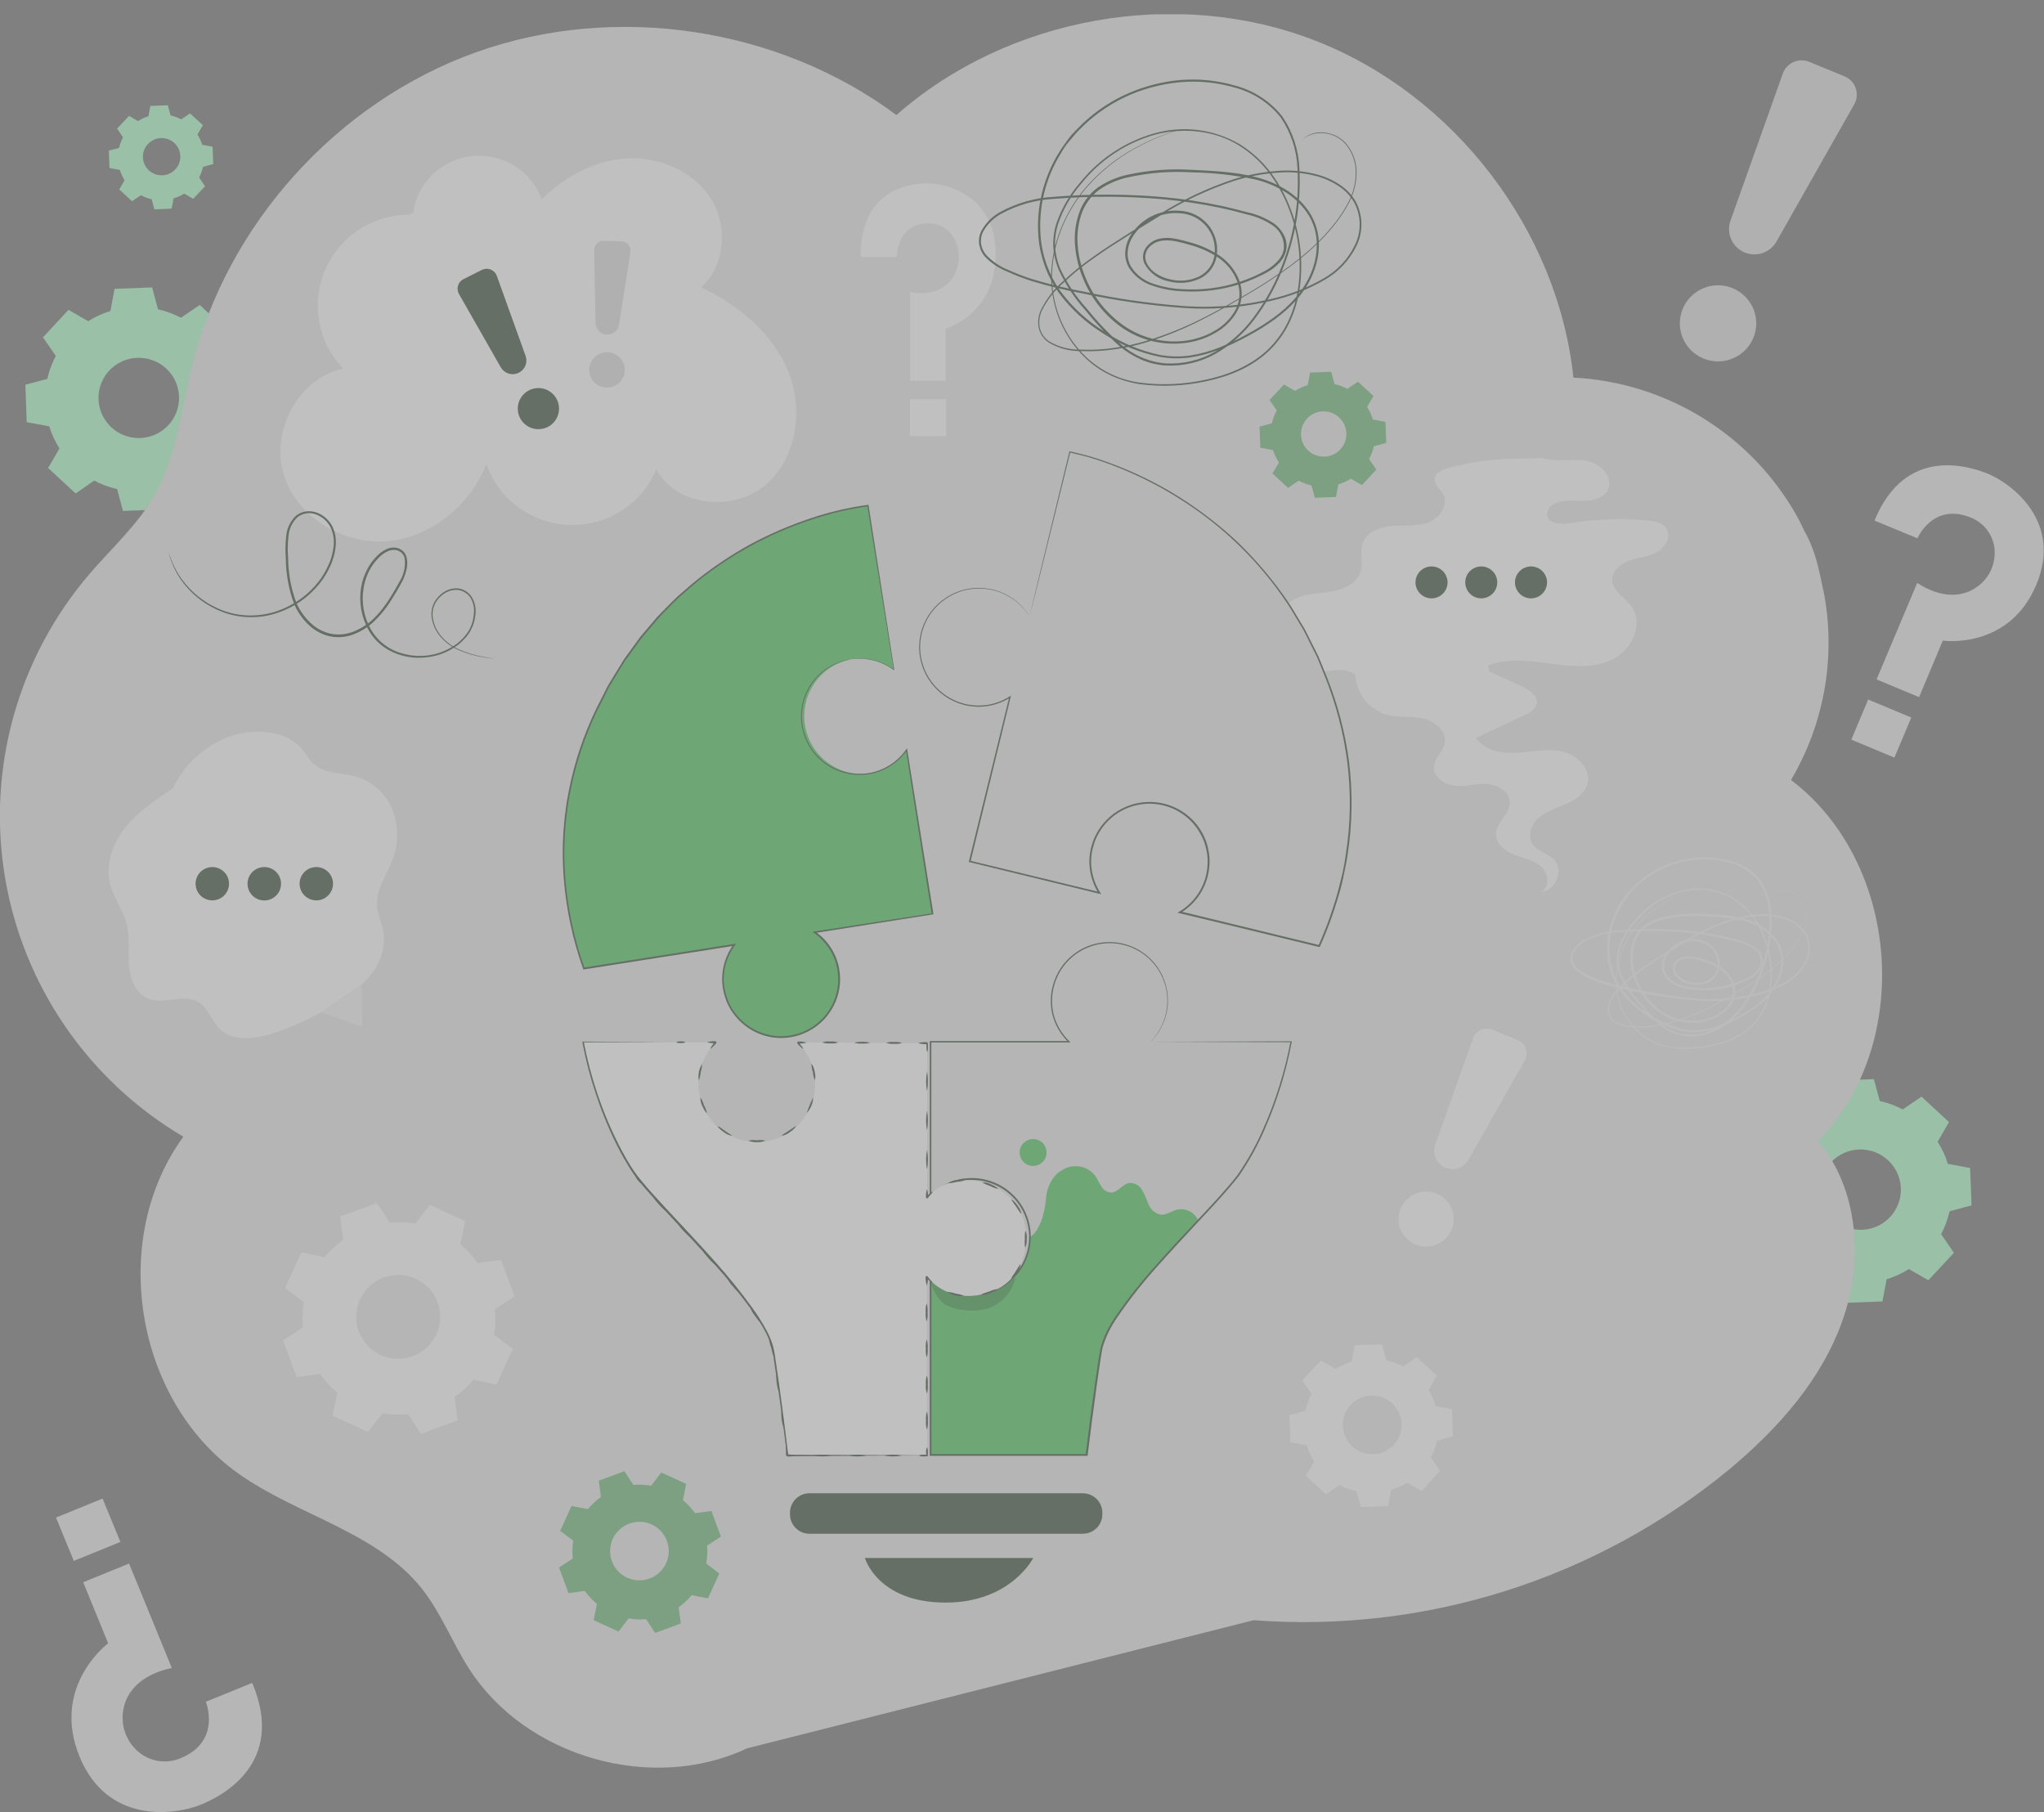 <svg width="141" height="125" viewBox="0 0 141 125" fill="none" xmlns="http://www.w3.org/2000/svg">
<rect x="0" y="0" width="141" height="125" fill="#808080" stroke="none"/>
<g id="Frame" opacity="0.5" clip-path="url(#clip0_100_914)">
<g id="Background Complete">
<path id="Vector" d="M6.082 22.155C6.559 21.852 7.076 21.615 7.617 21.451L7.903 19.922L10.494 19.824L10.899 21.332C11.451 21.457 11.983 21.653 12.483 21.916L13.776 21.035L15.677 22.791L14.894 24.139C15.195 24.616 15.431 25.13 15.597 25.669L17.132 25.956L17.23 28.537L15.716 28.938C15.593 29.489 15.396 30.02 15.13 30.519L16.014 31.803L14.261 33.709L12.895 32.91C12.418 33.213 11.901 33.45 11.36 33.614L11.071 35.143L8.483 35.241L8.078 33.733C7.526 33.609 6.993 33.413 6.494 33.149L5.219 34.036L3.319 32.281L4.102 30.932C3.8 30.455 3.562 29.941 3.396 29.403L1.842 29.121L1.75 26.534L3.264 26.133C3.387 25.582 3.584 25.051 3.85 24.552L2.963 23.268L4.725 21.372L6.082 22.155ZM7.534 25.565C7.161 25.966 6.915 26.469 6.829 27.01C6.743 27.55 6.819 28.104 7.048 28.602C7.278 29.099 7.651 29.517 8.119 29.804C8.587 30.09 9.13 30.232 9.679 30.211C10.228 30.19 10.759 30.007 11.204 29.686C11.649 29.365 11.988 28.919 12.179 28.406C12.37 27.892 12.403 27.334 12.275 26.802C12.148 26.269 11.864 25.787 11.461 25.415C10.92 24.917 10.203 24.653 9.467 24.681C8.73 24.709 8.035 25.027 7.534 25.565Z" fill="#B4FFCD"/>
<path id="Vector_2" d="M124.854 76.76C125.332 76.46 125.848 76.224 126.389 76.059L126.674 74.53L129.266 74.432L129.671 75.94C130.223 76.063 130.756 76.26 131.255 76.524L132.548 75.64L134.448 77.396L133.662 78.748C133.966 79.223 134.203 79.737 134.368 80.277L135.903 80.564L136.002 83.142L134.488 83.546C134.363 84.096 134.166 84.626 133.902 85.124L134.786 86.412L133.024 88.305L131.679 87.534C131.2 87.835 130.684 88.071 130.144 88.237L129.855 89.766L127.264 89.864L126.862 88.357C126.309 88.234 125.776 88.038 125.277 87.772L123.985 88.656L122.081 86.901L122.867 85.549C122.563 85.074 122.326 84.559 122.161 84.02L120.626 83.733L120.525 81.154L122.038 80.751C122.163 80.201 122.36 79.671 122.625 79.173L121.74 77.885L123.503 75.992L124.857 76.772L124.854 76.76ZM126.306 80.17C125.932 80.571 125.685 81.075 125.598 81.616C125.511 82.157 125.587 82.712 125.816 83.21C126.046 83.708 126.418 84.127 126.887 84.415C127.355 84.702 127.899 84.844 128.449 84.823C128.999 84.803 129.53 84.621 129.976 84.299C130.421 83.978 130.761 83.532 130.953 83.018C131.144 82.504 131.178 81.945 131.05 81.412C130.923 80.879 130.639 80.395 130.236 80.023C129.695 79.523 128.977 79.258 128.24 79.286C127.503 79.313 126.808 79.631 126.306 80.17Z" fill="#B4FFCD"/>
<path id="Vector_3" d="M9.518 8.353C9.742 8.209 9.984 8.097 10.239 8.019L10.371 7.304L11.575 7.261L11.765 7.961C12.021 8.018 12.267 8.109 12.499 8.23L13.113 7.821L13.997 8.637L13.62 9.273C13.761 9.495 13.871 9.735 13.948 9.986L14.663 10.117L14.71 11.316L14.006 11.506C13.948 11.761 13.856 12.008 13.733 12.24L14.145 12.851L13.325 13.717L12.711 13.353C12.482 13.496 12.234 13.606 11.974 13.68L11.839 14.393L10.645 14.442L10.457 13.741C10.2 13.684 9.953 13.592 9.72 13.469L9.106 13.879L8.225 13.066L8.597 12.432C8.456 12.211 8.346 11.973 8.268 11.723L7.553 11.588L7.507 10.39L8.213 10.203C8.27 9.947 8.361 9.701 8.483 9.469L8.075 8.873L8.904 7.992L9.518 8.353ZM10.193 9.94C10.022 10.128 9.91 10.361 9.871 10.612C9.833 10.863 9.87 11.12 9.977 11.35C10.084 11.58 10.258 11.773 10.475 11.905C10.692 12.038 10.944 12.103 11.198 12.093C11.453 12.084 11.699 11.999 11.905 11.851C12.112 11.702 12.27 11.496 12.359 11.259C12.449 11.021 12.466 10.763 12.408 10.515C12.35 10.268 12.221 10.044 12.035 9.87C11.911 9.753 11.764 9.663 11.604 9.603C11.444 9.544 11.273 9.517 11.103 9.523C10.932 9.53 10.764 9.57 10.609 9.642C10.454 9.713 10.315 9.815 10.199 9.94H10.193Z" fill="#B4FFCD"/>
<path id="Vector_4" d="M17.399 116.077L14.197 117.379C14.197 117.379 15.296 120.058 12.52 121.245C11.992 121.485 11.401 121.555 10.83 121.446C10.26 121.336 9.738 121.052 9.337 120.633C8.995 120.285 8.742 119.86 8.596 119.395C8.451 118.93 8.419 118.437 8.501 117.957C8.679 116.844 9.536 115.547 11.851 115.046L8.904 107.844L5.738 109.134L7.461 113.346C7.461 113.346 3.488 116.3 5.493 121.175C7.408 125.839 12.051 125.209 13.85 124.478C15.222 123.927 19.769 121.676 17.399 116.077Z" fill="#EBEBEB"/>
<path id="Vector_5" d="M5.091 107.663L8.305 106.354L7.077 103.364L3.863 104.674L5.091 107.663Z" fill="#EBEBEB"/>
<path id="Vector_6" d="M129.309 35.907L132.271 37.131C132.271 37.131 133.315 34.654 135.919 35.687C136.424 35.878 136.857 36.221 137.158 36.668C137.459 37.115 137.613 37.645 137.598 38.183C137.591 38.636 137.475 39.081 137.262 39.481C137.049 39.882 136.743 40.226 136.37 40.486C135.52 41.097 134.101 41.403 132.253 40.207L129.45 46.862L132.382 48.086L134.021 44.186C134.021 44.186 138.578 44.847 140.469 40.333C142.286 36.018 138.823 33.394 137.159 32.687C135.906 32.179 131.442 30.675 129.309 35.907Z" fill="#EBEBEB"/>
<path id="Vector_7" d="M131.845 49.491L128.872 48.249L127.708 51.016L130.681 52.258L131.845 49.491Z" fill="#EBEBEB"/>
<path id="Vector_8" d="M122.984 5.071L119.373 15.222C119.23 15.622 119.24 16.062 119.4 16.456C119.56 16.851 119.86 17.173 120.242 17.362C120.644 17.563 121.107 17.601 121.536 17.47C121.966 17.339 122.328 17.049 122.548 16.659L127.909 7.197C128.004 7.028 128.062 6.841 128.08 6.648C128.097 6.455 128.073 6.26 128.009 6.077C127.945 5.894 127.843 5.726 127.709 5.586C127.575 5.445 127.413 5.334 127.233 5.261L124.798 4.264C124.627 4.193 124.442 4.159 124.256 4.162C124.07 4.164 123.887 4.205 123.718 4.28C123.548 4.356 123.395 4.465 123.269 4.601C123.143 4.737 123.046 4.897 122.984 5.071Z" fill="#E0E0E0"/>
<path id="Vector_9" d="M120.488 24.041C120.143 24.43 119.689 24.708 119.186 24.84C118.682 24.973 118.15 24.953 117.657 24.784C117.164 24.615 116.733 24.304 116.418 23.891C116.102 23.478 115.917 22.981 115.885 22.463C115.854 21.945 115.977 21.429 116.239 20.981C116.502 20.532 116.892 20.172 117.36 19.944C117.829 19.717 118.354 19.633 118.87 19.703C119.387 19.773 119.87 19.994 120.261 20.338C120.52 20.566 120.732 20.843 120.883 21.153C121.035 21.462 121.124 21.799 121.145 22.143C121.166 22.487 121.119 22.832 121.006 23.157C120.894 23.483 120.717 23.784 120.488 24.041Z" fill="#E0E0E0"/>
</g>
<g id="Shape">
<path id="Vector_10" d="M123.549 53.798C125.807 49.977 126.626 45.48 125.858 41.113C125.83 40.938 125.793 40.767 125.75 40.596C125.443 39.094 125.188 37.874 124.458 36.602C124.384 36.44 124.31 36.296 124.23 36.125C124.151 35.953 124.071 35.819 123.988 35.657C122.444 32.879 120.216 30.54 117.513 28.858C114.81 27.176 111.721 26.208 108.539 26.045C107.458 15.851 100.307 6.53 90.731 2.802C81.155 -0.926 69.547 1.147 61.837 7.934C53.677 1.869 42.421 0.181 32.851 3.6C23.282 7.019 15.658 15.445 13.233 25.292C12.493 28.305 12.186 31.494 10.644 34.186C9.478 36.219 7.694 37.813 6.171 39.593C3.728 42.444 1.941 45.792 0.934 49.404C-0.073 53.016 -0.275 56.803 0.342 60.501C0.959 64.198 2.381 67.717 4.507 70.809C6.633 73.902 9.412 76.495 12.649 78.405C7.494 85.457 9.303 96.562 16.432 101.629C20.524 104.538 25.983 105.654 29.103 109.581C30.429 111.254 31.197 113.29 32.348 115.086C36.262 121.202 44.96 123.689 51.537 120.591L86.47 111.755C98.353 112.646 110.121 108.913 119.3 101.342C122.649 98.544 125.658 95.18 127.107 91.06C128.556 86.941 128.212 82.044 125.428 78.695C132.02 71.937 131.065 59.49 123.549 53.798Z" fill="#E9E9E9"/>
</g>
<g id="Gears">
<path id="Vector_11" d="M20.889 91.579C20.833 90.994 20.856 90.404 20.957 89.825L19.665 88.83L20.789 86.381L22.386 86.716C22.762 86.262 23.197 85.859 23.68 85.519L23.465 83.908L26.002 82.971L26.892 84.333C27.479 84.278 28.071 84.3 28.652 84.4L29.65 83.109L32.102 84.229L31.749 85.821C32.203 86.196 32.605 86.629 32.944 87.11L34.561 86.896L35.497 89.427L34.129 90.316C34.191 90.896 34.176 91.481 34.085 92.057L35.377 93.052L34.25 95.5L32.653 95.165C32.279 95.62 31.844 96.022 31.361 96.359L31.573 97.973L29.037 98.91L28.145 97.544C27.559 97.602 26.968 97.581 26.387 97.481L25.389 98.773L22.938 97.65L23.273 96.055C22.818 95.68 22.416 95.247 22.078 94.766L20.463 94.981L19.527 92.45L20.893 91.557L20.889 91.579ZM24.755 91.837C24.954 92.373 25.307 92.837 25.771 93.172C26.235 93.507 26.788 93.697 27.36 93.718C27.932 93.739 28.498 93.59 28.986 93.29C29.474 92.99 29.862 92.553 30.101 92.033C30.34 91.513 30.419 90.935 30.328 90.37C30.238 89.806 29.982 89.281 29.593 88.862C29.203 88.444 28.698 88.15 28.141 88.018C27.584 87.886 27 87.922 26.463 88.121C26.107 88.253 25.779 88.454 25.5 88.712C25.221 88.97 24.996 89.281 24.837 89.626C24.678 89.971 24.59 90.344 24.575 90.723C24.561 91.103 24.622 91.481 24.755 91.837Z" fill="white"/>
<path id="Vector_12" d="M89.344 26.959C89.613 26.79 89.904 26.657 90.209 26.565L90.369 25.699L91.83 25.644L92.058 26.494C92.368 26.562 92.668 26.673 92.948 26.822L93.676 26.326L94.747 27.314L94.305 28.072C94.476 28.341 94.61 28.631 94.704 28.935L95.57 29.097L95.625 30.549L94.775 30.776C94.703 31.085 94.592 31.385 94.443 31.666L94.941 32.391L93.949 33.458L93.187 33.017C92.918 33.187 92.626 33.319 92.322 33.412L92.159 34.278L90.701 34.333L90.473 33.482C90.162 33.414 89.862 33.303 89.58 33.155L88.852 33.651L87.781 32.663L88.223 31.901C88.047 31.634 87.907 31.346 87.808 31.042L86.939 30.88L86.887 29.427L87.741 29.198C87.81 28.888 87.921 28.59 88.072 28.311L87.578 27.592L88.57 26.525L89.344 26.959ZM90.16 28.88C89.95 29.106 89.812 29.39 89.763 29.694C89.715 29.999 89.758 30.311 89.888 30.591C90.017 30.871 90.227 31.107 90.491 31.268C90.755 31.429 91.061 31.509 91.371 31.497C91.68 31.485 91.979 31.382 92.23 31.201C92.48 31.02 92.671 30.769 92.779 30.479C92.886 30.19 92.905 29.875 92.833 29.576C92.761 29.276 92.601 29.004 92.374 28.794C92.223 28.653 92.045 28.544 91.851 28.472C91.657 28.4 91.451 28.367 91.245 28.375C91.038 28.383 90.835 28.432 90.647 28.518C90.459 28.605 90.291 28.728 90.151 28.88H90.16Z" fill="#78C081"/>
<path id="Vector_13" d="M39.513 107.51C39.468 107.099 39.48 106.683 39.548 106.275L38.643 105.585L39.429 103.872L40.55 104.094C40.814 103.777 41.117 103.497 41.454 103.26L41.305 102.131L43.074 101.475L43.694 102.426C44.105 102.387 44.518 102.403 44.924 102.474L45.617 101.567L47.332 102.353L47.108 103.472C47.426 103.733 47.708 104.035 47.945 104.371L49.073 104.22L49.731 105.986L48.776 106.609C48.81 107.022 48.79 107.437 48.716 107.845L49.619 108.537L48.834 110.248L47.713 110.026C47.451 110.343 47.148 110.624 46.812 110.862L46.964 111.978L45.193 112.632L44.572 111.681C44.168 111.719 43.761 111.701 43.361 111.63L42.668 112.536L40.953 111.75L41.177 110.631C40.859 110.37 40.578 110.068 40.341 109.732L39.219 109.884L38.562 108.118L39.52 107.496L39.513 107.51ZM42.211 107.69C42.35 108.065 42.598 108.389 42.922 108.623C43.247 108.857 43.633 108.99 44.033 109.004C44.433 109.019 44.829 108.914 45.17 108.704C45.511 108.495 45.782 108.189 45.949 107.825C46.115 107.462 46.171 107.058 46.107 106.663C46.044 106.269 45.865 105.902 45.593 105.609C45.321 105.317 44.967 105.111 44.578 105.019C44.189 104.927 43.781 104.952 43.405 105.091C42.902 105.278 42.494 105.657 42.27 106.145C42.046 106.632 42.025 107.188 42.211 107.69Z" fill="#78C081"/>
<path id="Vector_14" d="M92.112 94.425C92.46 94.206 92.837 94.034 93.232 93.915L93.441 92.795L95.329 92.725L95.636 93.823C96.038 93.913 96.427 94.056 96.791 94.248L97.733 93.606L99.118 94.884L98.547 95.869C98.758 96.217 98.923 96.591 99.038 96.982L100.159 97.193L100.232 99.071L99.13 99.377C99.039 99.777 98.896 100.164 98.703 100.527L99.348 101.466L98.065 102.845L97.076 102.276C96.73 102.486 96.357 102.65 95.968 102.762L95.759 103.882L93.871 103.952L93.564 102.854C93.162 102.764 92.773 102.621 92.409 102.429L91.47 103.071L90.082 101.793L90.656 100.808C90.435 100.462 90.262 100.087 90.141 99.695L89.02 99.487L88.946 97.606L90.051 97.3C90.141 96.9 90.284 96.513 90.478 96.15L89.834 95.212L91.117 93.832L92.102 94.401L92.112 94.425ZM93.171 96.909C92.898 97.201 92.719 97.568 92.656 97.962C92.593 98.356 92.648 98.76 92.815 99.123C92.982 99.486 93.254 99.791 93.595 100C93.936 100.209 94.332 100.313 94.733 100.298C95.133 100.283 95.52 100.15 95.845 99.916C96.169 99.682 96.417 99.358 96.556 98.983C96.696 98.609 96.721 98.202 96.628 97.814C96.535 97.425 96.329 97.073 96.035 96.802C95.84 96.621 95.611 96.481 95.362 96.389C95.112 96.296 94.847 96.254 94.581 96.264C94.315 96.274 94.053 96.336 93.811 96.447C93.57 96.557 93.352 96.714 93.171 96.909Z" fill="white"/>
</g>
<g id="Speech bubbles">
<path id="Vector_15" d="M27.079 55.878C26.861 55.328 26.521 54.834 26.085 54.432C25.65 54.031 25.129 53.731 24.562 53.557C23.585 53.278 22.434 53.389 21.673 52.719C21.31 52.413 21.096 51.948 20.776 51.587C20.163 50.969 19.349 50.589 18.48 50.517C15.612 50.132 12.981 52.086 11.937 54.373C10.764 55.147 9.57 55.936 8.686 57.025C7.801 58.114 7.255 59.566 7.58 60.927C7.823 61.927 8.501 62.78 8.75 63.777C8.974 64.695 8.824 65.649 8.898 66.585C8.971 67.521 9.37 68.548 10.248 68.891C11.329 69.31 12.671 68.518 13.672 69.108C14.35 69.509 14.568 70.386 15.124 70.943C16.085 71.912 17.706 71.665 19.002 71.218C20.5 70.703 21.934 70.021 23.278 69.184C24.177 68.666 24.974 67.988 25.627 67.184C25.951 66.781 26.19 66.317 26.331 65.82C26.473 65.324 26.513 64.804 26.45 64.291C26.346 63.679 26.045 63.086 26.008 62.456C25.937 61.349 26.671 60.374 27.064 59.337C27.501 58.226 27.507 56.993 27.079 55.878Z" fill="white"/>
<path id="Vector_16" d="M24.936 67.885L22.133 69.808L22.13 69.811L24.998 70.824L24.936 67.885Z" fill="#F5F5F5"/>
<path id="Vector_17" d="M15.799 60.955C15.799 61.182 15.732 61.404 15.605 61.593C15.478 61.782 15.298 61.93 15.087 62.017C14.876 62.104 14.644 62.127 14.42 62.082C14.196 62.038 13.99 61.928 13.829 61.768C13.667 61.607 13.557 61.402 13.513 61.179C13.468 60.956 13.491 60.725 13.579 60.514C13.666 60.304 13.814 60.125 14.004 59.998C14.194 59.872 14.417 59.805 14.645 59.805C14.951 59.805 15.245 59.926 15.461 60.142C15.678 60.357 15.799 60.65 15.799 60.955Z" fill="#495E4C"/>
<path id="Vector_18" d="M19.388 60.955C19.389 61.183 19.322 61.406 19.195 61.596C19.068 61.786 18.887 61.934 18.676 62.022C18.465 62.11 18.232 62.133 18.007 62.089C17.782 62.045 17.576 61.935 17.414 61.774C17.251 61.613 17.141 61.407 17.096 61.184C17.051 60.96 17.074 60.728 17.161 60.517C17.249 60.306 17.397 60.126 17.588 59.999C17.778 59.872 18.002 59.805 18.231 59.805C18.537 59.805 18.831 59.926 19.048 60.141C19.265 60.357 19.388 60.649 19.388 60.955Z" fill="#495E4C"/>
<path id="Vector_19" d="M22.974 60.955C22.974 61.182 22.907 61.404 22.78 61.593C22.653 61.782 22.473 61.93 22.262 62.017C22.051 62.104 21.819 62.127 21.595 62.082C21.371 62.038 21.165 61.928 21.004 61.768C20.842 61.607 20.732 61.402 20.688 61.179C20.643 60.956 20.666 60.725 20.753 60.514C20.841 60.304 20.989 60.125 21.179 59.998C21.369 59.872 21.592 59.805 21.82 59.805C22.126 59.805 22.42 59.926 22.636 60.142C22.853 60.357 22.974 60.65 22.974 60.955Z" fill="#495E4C"/>
<path id="Vector_20" d="M114.964 36.461C114.703 36.042 114.148 35.941 113.653 35.898C111.867 35.737 110.067 35.8 108.296 36.085C107.682 36.183 106.779 36.128 106.718 35.498C106.727 35.312 106.794 35.133 106.911 34.987C107.028 34.842 107.188 34.737 107.369 34.687C107.983 34.455 108.649 34.565 109.297 34.55C109.945 34.534 110.678 34.32 110.939 33.73C111.335 32.834 110.307 31.895 109.334 31.764C108.36 31.632 107.338 31.889 106.402 31.598L104.354 31.641C102.84 31.667 101.336 31.884 99.877 32.29C99.469 32.403 98.987 32.62 98.956 33.039C98.926 33.458 99.352 33.733 99.549 34.097C99.945 34.831 99.3 35.752 98.517 36.039C97.734 36.327 96.865 36.213 96.034 36.275C95.201 36.336 94.274 36.687 93.998 37.473C93.78 38.085 94.041 38.797 93.85 39.425C93.608 40.223 92.724 40.648 91.901 40.788C91.078 40.929 90.206 40.911 89.445 41.259C88.888 41.513 88.433 41.947 88.156 42.49C87.878 43.034 87.794 43.655 87.917 44.253C88.039 44.85 88.361 45.389 88.831 45.781C89.3 46.172 89.889 46.394 90.501 46.41C91.09 46.41 91.671 46.247 92.257 46.217C92.689 46.184 93.12 46.292 93.485 46.523C93.518 47.149 93.741 47.75 94.124 48.246C94.508 48.743 95.035 49.111 95.634 49.303C96.448 49.52 97.32 49.382 98.143 49.556C98.966 49.731 99.816 50.428 99.659 51.251C99.546 51.841 98.959 52.272 98.913 52.869C98.855 53.599 99.65 54.132 100.384 54.199C101.118 54.266 101.848 54.04 102.582 54.083C103.316 54.126 104.136 54.59 104.154 55.321C104.173 56.138 103.209 56.713 103.193 57.526C103.178 58.208 103.832 58.713 104.47 58.958C105.109 59.202 105.827 59.331 106.331 59.792C106.835 60.254 106.917 61.242 106.291 61.517C107.304 61.484 107.897 60.019 107.212 59.294C106.776 58.844 106.045 58.722 105.711 58.193C105.336 57.606 105.662 56.792 106.202 56.358C106.742 55.924 107.43 55.725 108.075 55.441C108.72 55.156 109.349 54.703 109.515 54.028C109.76 53.015 108.787 52.055 107.765 51.829C106.742 51.602 105.683 51.859 104.639 51.92C103.595 51.982 102.407 51.771 101.818 50.908L105.232 49.29C105.396 49.237 105.547 49.152 105.678 49.04C105.808 48.927 105.914 48.79 105.99 48.636C106.181 48.052 105.511 47.575 104.949 47.321L102.727 46.315C102.718 46.179 102.688 46.046 102.638 45.92C103.988 45.37 105.514 45.581 106.96 45.776C108.406 45.972 109.951 46.125 111.259 45.471C112.567 44.816 113.408 43.048 112.564 41.859C112.112 41.22 111.237 40.779 111.216 39.993C111.216 39.345 111.83 38.856 112.444 38.648C113.058 38.44 113.739 38.397 114.311 38.085C114.882 37.773 115.308 36.999 114.964 36.461Z" fill="white"/>
<path id="Vector_21" d="M98.751 41.272C99.361 41.272 99.856 40.779 99.856 40.171C99.856 39.563 99.361 39.07 98.751 39.07C98.14 39.07 97.645 39.563 97.645 40.171C97.645 40.779 98.14 41.272 98.751 41.272Z" fill="#495E4C"/>
<path id="Vector_22" d="M103.285 40.171C103.285 40.389 103.221 40.601 103.099 40.782C102.978 40.964 102.805 41.105 102.603 41.188C102.401 41.271 102.179 41.293 101.964 41.251C101.75 41.208 101.553 41.103 101.399 40.949C101.244 40.795 101.139 40.599 101.096 40.386C101.053 40.172 101.075 39.951 101.159 39.749C101.243 39.548 101.384 39.376 101.566 39.255C101.748 39.134 101.962 39.07 102.18 39.07C102.473 39.07 102.754 39.186 102.962 39.392C103.169 39.599 103.285 39.879 103.285 40.171Z" fill="#495E4C"/>
<path id="Vector_23" d="M105.613 41.272C106.223 41.272 106.718 40.779 106.718 40.171C106.718 39.563 106.223 39.07 105.613 39.07C105.002 39.07 104.507 39.563 104.507 40.171C104.507 40.779 105.002 41.272 105.613 41.272Z" fill="#495E4C"/>
<path id="Vector_24" d="M28.246 14.809C27.01 14.803 25.799 15.16 24.765 15.836C23.731 16.511 22.92 17.474 22.432 18.606C21.944 19.738 21.802 20.988 22.022 22.199C22.242 23.411 22.816 24.532 23.672 25.421C20.65 26.063 18.728 29.589 19.524 32.556C20.319 35.522 23.515 37.55 26.585 37.339C29.655 37.128 32.419 34.892 33.551 32.02C33.971 33.214 34.744 34.252 35.768 35C36.792 35.748 38.019 36.169 39.288 36.209C40.556 36.248 41.808 35.904 42.877 35.222C43.946 34.541 44.782 33.552 45.277 32.388C46.637 34.91 50.511 35.33 52.731 33.513C54.951 31.696 55.458 28.314 54.395 25.662C53.333 23.011 50.966 21.035 48.365 19.83C50.026 18.338 50.235 15.604 49.05 13.714C47.865 11.824 45.535 10.808 43.29 10.925C41.046 11.041 38.952 12.169 37.374 13.744C37.02 12.785 36.356 11.972 35.485 11.431C34.614 10.892 33.588 10.656 32.568 10.764C31.548 10.871 30.593 11.314 29.855 12.023C29.116 12.732 28.637 13.666 28.492 14.677" fill="white"/>
<path id="Vector_25" d="M31.657 20.271L34.543 25.332C34.657 25.532 34.84 25.684 35.059 25.758C35.277 25.833 35.515 25.825 35.728 25.736C35.952 25.643 36.132 25.468 36.23 25.247C36.328 25.027 36.338 24.777 36.256 24.549L34.273 19.029C34.237 18.93 34.181 18.84 34.108 18.765C34.035 18.689 33.946 18.63 33.849 18.591C33.751 18.552 33.646 18.534 33.541 18.539C33.436 18.543 33.333 18.569 33.238 18.616L31.97 19.255C31.881 19.3 31.803 19.362 31.738 19.438C31.674 19.514 31.626 19.602 31.597 19.697C31.568 19.791 31.558 19.891 31.568 19.99C31.579 20.088 31.609 20.184 31.657 20.271Z" fill="#495E4C"/>
<path id="Vector_26" d="M38.553 28.002C38.589 28.28 38.542 28.563 38.417 28.814C38.292 29.066 38.096 29.275 37.852 29.415C37.608 29.555 37.327 29.62 37.046 29.601C36.765 29.583 36.496 29.482 36.273 29.311C36.049 29.14 35.882 28.907 35.791 28.642C35.701 28.376 35.691 28.089 35.764 27.818C35.837 27.547 35.989 27.304 36.2 27.119C36.412 26.934 36.674 26.815 36.953 26.779C37.139 26.754 37.328 26.766 37.509 26.815C37.69 26.863 37.859 26.946 38.008 27.06C38.156 27.174 38.281 27.315 38.374 27.477C38.468 27.639 38.529 27.817 38.553 28.002Z" fill="#495E4C"/>
<path id="Vector_27" d="M40.987 17.258L41.083 22.283C41.086 22.481 41.162 22.671 41.297 22.817C41.432 22.963 41.615 23.055 41.813 23.075C42.021 23.097 42.23 23.039 42.396 22.912C42.562 22.785 42.672 22.599 42.704 22.393L43.49 17.384C43.504 17.294 43.498 17.203 43.474 17.115C43.45 17.028 43.407 16.947 43.349 16.877C43.291 16.808 43.219 16.751 43.138 16.711C43.056 16.671 42.967 16.649 42.876 16.647L41.648 16.61C41.561 16.607 41.475 16.622 41.394 16.654C41.314 16.686 41.24 16.733 41.179 16.794C41.117 16.854 41.068 16.927 41.035 17.006C41.002 17.086 40.986 17.172 40.987 17.258Z" fill="#E0E0E0"/>
<path id="Vector_28" d="M43.02 25.953C42.933 26.179 42.781 26.374 42.583 26.513C42.385 26.653 42.149 26.731 41.907 26.738C41.664 26.744 41.425 26.679 41.219 26.55C41.014 26.421 40.851 26.235 40.752 26.014C40.653 25.793 40.622 25.548 40.663 25.309C40.703 25.071 40.814 24.85 40.981 24.674C41.148 24.499 41.363 24.376 41.6 24.322C41.837 24.268 42.084 24.286 42.311 24.372C42.462 24.429 42.6 24.515 42.717 24.626C42.834 24.736 42.929 24.869 42.995 25.016C43.06 25.163 43.097 25.321 43.101 25.482C43.105 25.643 43.078 25.803 43.02 25.953Z" fill="#E0E0E0"/>
</g>
<g id="Symbols">
<path id="Vector_29" d="M101.614 71.615L99.001 78.954C98.898 79.245 98.906 79.564 99.022 79.849C99.138 80.135 99.354 80.37 99.63 80.508C99.921 80.653 100.257 80.68 100.568 80.585C100.879 80.49 101.141 80.28 101.3 79.997L105.181 73.147C105.251 73.025 105.293 72.889 105.306 72.749C105.318 72.609 105.301 72.468 105.255 72.335C105.209 72.203 105.135 72.081 105.038 71.979C104.941 71.877 104.824 71.796 104.693 71.743L102.931 71.021C102.805 70.971 102.671 70.946 102.536 70.949C102.401 70.951 102.268 70.981 102.144 71.037C102.021 71.092 101.911 71.172 101.819 71.271C101.728 71.371 101.658 71.488 101.614 71.615Z" fill="white"/>
<path id="Vector_30" d="M99.808 85.347C99.558 85.628 99.23 85.829 98.865 85.925C98.501 86.02 98.116 86.006 97.759 85.884C97.402 85.761 97.09 85.536 96.862 85.237C96.634 84.938 96.5 84.578 96.477 84.203C96.454 83.828 96.544 83.454 96.734 83.13C96.924 82.806 97.207 82.545 97.546 82.38C97.885 82.216 98.266 82.156 98.64 82.207C99.013 82.258 99.363 82.418 99.645 82.668C99.833 82.833 99.986 83.033 100.096 83.257C100.205 83.481 100.27 83.725 100.285 83.973C100.3 84.222 100.265 84.472 100.184 84.707C100.102 84.943 99.974 85.16 99.808 85.347Z" fill="white"/>
<path id="Vector_31" d="M59.369 17.723H61.856C61.856 17.723 61.856 15.438 64.026 15.399C64.459 15.395 64.882 15.529 65.233 15.781C65.584 16.034 65.844 16.392 65.976 16.802C66.108 17.16 66.16 17.543 66.13 17.922C66.1 18.303 65.988 18.672 65.801 19.004C65.377 19.766 64.453 20.457 62.777 20.136V26.268H65.233V22.674C65.233 22.674 68.684 21.702 68.684 17.543C68.684 13.567 65.42 12.649 64.023 12.649C62.961 12.64 59.323 12.912 59.369 17.723Z" fill="white"/>
<path id="Vector_32" d="M65.27 27.531H62.771V30.081H65.27V27.531Z" fill="white"/>
</g>
<g id="Doodles">
<path id="Vector_33" d="M122.275 61.75C122.275 61.75 122.309 61.716 122.379 61.658C122.491 61.572 122.618 61.509 122.754 61.471C122.977 61.412 123.212 61.412 123.435 61.471C123.75 61.542 124.03 61.719 124.227 61.973C124.475 62.296 124.615 62.689 124.627 63.095C124.637 63.584 124.52 64.067 124.286 64.496C123.675 65.545 122.846 66.453 121.854 67.157C121.276 67.586 120.676 67.984 120.055 68.349C119.407 68.738 118.719 69.135 117.976 69.508C117.204 69.902 116.397 70.227 115.566 70.478C115.125 70.614 114.675 70.716 114.218 70.784C113.744 70.856 113.264 70.881 112.785 70.86C112.28 70.879 111.781 70.752 111.348 70.493C111.127 70.344 110.972 70.117 110.915 69.857C110.866 69.595 110.899 69.323 111.01 69.08C111.246 68.603 111.576 68.177 111.98 67.829C112.376 67.458 112.798 67.114 113.242 66.802C114.142 66.166 115.103 65.579 116.091 64.967C117.102 64.329 118.187 63.816 119.321 63.438C119.913 63.249 120.525 63.129 121.145 63.08C121.782 63.019 122.425 63.079 123.039 63.257C123.684 63.428 124.242 63.833 124.602 64.392C124.764 64.69 124.852 65.023 124.859 65.362C124.865 65.701 124.79 66.036 124.639 66.34C124.339 66.959 123.855 67.471 123.254 67.808C122.655 68.156 122.015 68.426 121.348 68.612C119.977 68.98 118.554 69.116 117.138 69.016C115.681 68.913 114.232 68.709 112.803 68.404C112.066 68.269 111.337 68.092 110.62 67.872C110.258 67.758 109.903 67.621 109.558 67.463C109.193 67.319 108.865 67.096 108.597 66.811C108.461 66.658 108.371 66.469 108.339 66.267C108.309 66.057 108.344 65.844 108.44 65.655C108.635 65.304 108.929 65.017 109.285 64.829C109.983 64.453 110.755 64.232 111.547 64.184C113.139 64.046 114.739 64.046 116.331 64.184C117.142 64.258 117.947 64.378 118.744 64.545C119.146 64.627 119.545 64.728 119.941 64.851C120.354 64.942 120.744 65.111 121.093 65.349C121.275 65.476 121.419 65.65 121.51 65.852C121.601 66.054 121.635 66.276 121.608 66.496C121.548 66.706 121.445 66.901 121.304 67.069C121.163 67.237 120.989 67.373 120.792 67.469C120.048 67.884 119.231 68.153 118.385 68.261C117.96 68.314 117.532 68.327 117.104 68.3C116.672 68.283 116.244 68.204 115.833 68.065C115.405 67.929 115.037 67.649 114.793 67.273C114.684 67.073 114.627 66.849 114.627 66.621C114.627 66.394 114.684 66.17 114.793 65.97C115.008 65.575 115.335 65.251 115.734 65.04C116.132 64.828 116.584 64.738 117.034 64.781C117.494 64.816 117.922 65.028 118.228 65.371C118.526 65.725 118.671 66.182 118.633 66.643C118.613 66.875 118.536 67.099 118.409 67.294C118.278 67.487 118.099 67.642 117.89 67.747C117.472 67.948 116.996 67.995 116.546 67.882C116.314 67.841 116.094 67.748 115.904 67.61C115.714 67.471 115.559 67.291 115.45 67.083C115.401 66.969 115.382 66.845 115.394 66.721C115.406 66.598 115.45 66.479 115.52 66.377C115.664 66.179 115.876 66.041 116.116 65.989C116.575 65.928 117.041 65.984 117.473 66.151C117.915 66.27 118.334 66.459 118.716 66.71C119.106 66.971 119.408 67.343 119.582 67.778C119.671 67.998 119.711 68.235 119.698 68.472C119.686 68.71 119.621 68.941 119.508 69.151C119.273 69.555 118.927 69.885 118.511 70.102C118.103 70.332 117.653 70.477 117.187 70.527C116.249 70.633 115.303 70.401 114.522 69.873C113.749 69.334 113.151 68.581 112.803 67.707C112.419 66.84 112.354 65.865 112.619 64.955C112.766 64.494 113.055 64.092 113.445 63.805C113.834 63.534 114.273 63.343 114.737 63.245C115.644 63.046 116.574 62.973 117.501 63.028C118.422 63.041 119.34 63.144 120.242 63.334C121.161 63.527 121.979 64.044 122.545 64.79C122.812 65.174 122.97 65.623 123.002 66.089C123.027 66.551 122.954 67.013 122.787 67.444C122.438 68.289 121.846 69.012 121.087 69.524C120.723 69.786 120.341 70.023 119.944 70.233C119.554 70.45 119.151 70.643 118.738 70.811C117.911 71.17 116.997 71.284 116.107 71.139C114.379 70.738 112.844 69.753 111.762 68.353C111.257 67.64 110.951 66.806 110.878 65.936C110.806 65.08 110.922 64.218 111.219 63.41C111.507 62.611 111.961 61.882 112.551 61.27C113.133 60.663 113.821 60.168 114.581 59.808C115.334 59.457 116.142 59.237 116.969 59.156C117.798 59.081 118.634 59.163 119.432 59.398C120.226 59.614 120.931 60.077 121.443 60.719C121.899 61.385 122.158 62.165 122.189 62.97C122.28 64.529 122.005 66.089 121.384 67.524C121.088 68.227 120.705 68.89 120.245 69.499C119.791 70.105 119.218 70.612 118.56 70.989C117.905 71.353 117.16 71.525 116.411 71.487C115.67 71.429 114.969 71.132 114.412 70.643C113.877 70.171 113.384 69.652 112.941 69.093C112.46 68.574 112.061 67.987 111.756 67.349C111.621 67.026 111.542 66.681 111.523 66.331C111.511 65.983 111.561 65.635 111.67 65.303C111.899 64.663 112.247 64.072 112.696 63.56C113.527 62.529 114.664 61.786 115.944 61.435C116.556 61.27 117.195 61.23 117.822 61.315C118.45 61.4 119.055 61.609 119.601 61.93C120.614 62.594 121.38 63.572 121.78 64.713C122.19 65.772 122.332 66.914 122.195 68.041C122.078 69.118 121.586 70.121 120.804 70.876C120.034 71.538 119.098 71.98 118.096 72.154C117.175 72.351 116.227 72.391 115.293 72.273C114.42 72.157 113.605 71.775 112.96 71.178C112.377 70.63 111.942 69.944 111.695 69.184C111.468 68.495 111.397 67.763 111.489 67.044C111.644 65.836 112.155 64.702 112.957 63.783C113.541 63.114 114.24 62.552 115.02 62.123C115.495 61.857 115.993 61.635 116.509 61.459C116.859 61.34 117.043 61.294 117.043 61.294L116.908 61.34L116.515 61.474C116.003 61.657 115.508 61.884 115.035 62.15C114.263 62.583 113.572 63.146 112.993 63.814C112.202 64.728 111.7 65.855 111.55 67.053C111.463 67.762 111.534 68.481 111.759 69.16C112.006 69.909 112.438 70.584 113.015 71.123C113.65 71.707 114.452 72.079 115.308 72.191C116.23 72.304 117.164 72.261 118.072 72.065C119.055 71.892 119.974 71.457 120.73 70.808C121.493 70.066 121.972 69.082 122.084 68.025C122.221 66.912 122.081 65.781 121.676 64.735C121.28 63.616 120.525 62.66 119.527 62.013C118.997 61.702 118.411 61.5 117.802 61.419C117.193 61.337 116.574 61.378 115.981 61.539C114.726 61.884 113.613 62.615 112.8 63.627C112.361 64.127 112.021 64.705 111.799 65.331C111.695 65.648 111.648 65.98 111.658 66.313C111.678 66.648 111.755 66.978 111.885 67.288C112.175 67.915 112.559 68.495 113.024 69.007C113.463 69.558 113.95 70.07 114.479 70.536C115.016 71.008 115.691 71.294 116.404 71.353C117.13 71.388 117.852 71.219 118.486 70.866C119.127 70.497 119.685 70.001 120.129 69.411C120.582 68.811 120.958 68.158 121.249 67.466C121.859 66.052 122.129 64.515 122.038 62.979C122.009 62.2 121.76 61.446 121.32 60.802C120.827 60.184 120.148 59.74 119.383 59.535C118.613 59.306 117.806 59.225 117.006 59.297C116.196 59.374 115.404 59.589 114.667 59.933C113.149 60.631 111.97 61.897 111.385 63.456C111.097 64.238 110.984 65.073 111.053 65.903C111.119 66.753 111.415 67.57 111.91 68.267C112.966 69.636 114.467 70.599 116.156 70.989C117.016 71.135 117.9 71.029 118.701 70.683C119.108 70.517 119.505 70.327 119.889 70.114C120.279 69.907 120.654 69.674 121.013 69.417C121.748 68.922 122.321 68.224 122.662 67.407C122.819 66.997 122.888 66.558 122.864 66.12C122.836 65.681 122.688 65.257 122.434 64.897C121.891 64.182 121.105 63.688 120.224 63.505C119.333 63.315 118.426 63.213 117.516 63.199C116.602 63.144 115.684 63.215 114.79 63.41C114.349 63.506 113.931 63.688 113.561 63.946C113.198 64.213 112.928 64.587 112.791 65.016C112.538 65.895 112.602 66.834 112.972 67.671C113.309 68.515 113.886 69.243 114.633 69.765C115.385 70.267 116.292 70.484 117.19 70.377C117.634 70.33 118.064 70.193 118.452 69.973C118.838 69.765 119.158 69.452 119.373 69.071C119.475 68.882 119.534 68.672 119.545 68.458C119.557 68.243 119.521 68.029 119.441 67.829C119.277 67.425 118.996 67.079 118.633 66.836C118.264 66.595 117.859 66.413 117.433 66.297C117.028 66.142 116.59 66.088 116.159 66.138C115.957 66.182 115.778 66.298 115.655 66.463C115.6 66.544 115.566 66.638 115.557 66.736C115.548 66.834 115.564 66.932 115.603 67.022C115.703 67.206 115.843 67.365 116.013 67.486C116.183 67.608 116.379 67.69 116.586 67.726C116.997 67.828 117.43 67.785 117.814 67.606C118 67.514 118.159 67.375 118.275 67.203C118.391 67.031 118.459 66.831 118.474 66.625C118.494 66.417 118.472 66.208 118.409 66.01C118.346 65.811 118.243 65.627 118.107 65.469C117.97 65.311 117.804 65.182 117.616 65.09C117.429 64.998 117.224 64.945 117.015 64.933C116.598 64.894 116.177 64.977 115.806 65.172C115.435 65.368 115.13 65.668 114.928 66.034C114.831 66.213 114.781 66.412 114.781 66.614C114.781 66.816 114.831 67.015 114.928 67.193C115.153 67.539 115.491 67.795 115.886 67.918C116.282 68.051 116.696 68.128 117.114 68.148C117.532 68.172 117.951 68.157 118.366 68.105C119.191 68.001 119.989 67.741 120.715 67.337C120.893 67.252 121.052 67.13 121.18 66.98C121.308 66.83 121.403 66.655 121.458 66.466C121.48 66.273 121.449 66.079 121.368 65.902C121.288 65.726 121.161 65.575 121.001 65.466C120.668 65.24 120.295 65.079 119.901 64.992C119.505 64.881 119.112 64.781 118.713 64.686C117.923 64.519 117.123 64.398 116.318 64.325C114.737 64.181 113.146 64.175 111.563 64.306C110.792 64.348 110.04 64.557 109.358 64.918C109.026 65.092 108.752 65.359 108.569 65.686C108.487 65.845 108.456 66.025 108.481 66.202C108.505 66.379 108.583 66.545 108.704 66.677C108.963 66.945 109.277 67.154 109.625 67.288C109.965 67.445 110.315 67.58 110.672 67.692C111.384 67.91 112.108 68.087 112.84 68.221C114.259 68.54 115.698 68.759 117.147 68.879C118.549 68.981 119.957 68.846 121.314 68.481C121.97 68.301 122.599 68.037 123.187 67.695C123.767 67.372 124.234 66.88 124.525 66.285C124.668 65.999 124.74 65.683 124.735 65.364C124.73 65.045 124.649 64.732 124.498 64.45C124.155 63.915 123.622 63.528 123.005 63.367C122.408 63.192 121.783 63.133 121.163 63.193C120.551 63.241 119.947 63.358 119.361 63.542C118.236 63.917 117.16 64.424 116.156 65.053C115.17 65.664 114.206 66.248 113.31 66.888C112.869 67.197 112.451 67.536 112.057 67.903C111.661 68.243 111.339 68.659 111.108 69.126C111.004 69.351 110.972 69.602 111.016 69.845C111.07 70.082 111.212 70.29 111.412 70.429C111.83 70.677 112.311 70.8 112.797 70.781C113.271 70.803 113.746 70.778 114.215 70.707C114.668 70.639 115.114 70.537 115.551 70.401C116.378 70.153 117.182 69.831 117.952 69.441C118.692 69.074 119.38 68.68 120.03 68.294C120.65 67.93 121.249 67.534 121.826 67.108C122.814 66.413 123.641 65.517 124.252 64.478C124.486 64.056 124.604 63.58 124.596 63.098C124.587 62.7 124.452 62.314 124.212 61.994C124.019 61.745 123.746 61.569 123.438 61.496C123.218 61.439 122.986 61.439 122.766 61.496C122.584 61.54 122.416 61.627 122.275 61.75Z" fill="#F5F5F5"/>
<path id="Vector_34" d="M89.822 9.655C89.876 9.602 89.932 9.552 89.991 9.506C90.168 9.367 90.371 9.263 90.587 9.2C90.945 9.106 91.322 9.106 91.68 9.2C92.181 9.314 92.627 9.598 92.942 10.004C93.337 10.52 93.56 11.147 93.577 11.796C93.591 12.576 93.402 13.347 93.028 14.032C92.242 15.524 90.879 16.971 89.138 18.283C88.212 18.971 87.249 19.609 86.255 20.194C85.214 20.806 84.106 21.451 82.924 22.047C81.686 22.683 80.394 23.207 79.064 23.616C78.361 23.829 77.643 23.987 76.915 24.09C76.157 24.205 75.391 24.247 74.625 24.216C73.818 24.241 73.022 24.032 72.331 23.616C71.985 23.378 71.742 23.019 71.65 22.61C71.571 22.196 71.625 21.769 71.803 21.387C72.174 20.625 72.696 19.947 73.338 19.393C73.971 18.799 74.645 18.25 75.356 17.751C76.074 17.237 76.823 16.754 77.588 16.27C78.352 15.787 79.123 15.295 79.921 14.815C81.538 13.795 83.273 12.974 85.088 12.368C86.036 12.071 87.014 11.88 88.005 11.799C89.022 11.702 90.048 11.798 91.029 12.084C91.527 12.234 92 12.458 92.432 12.747C92.875 13.038 93.244 13.428 93.51 13.885C93.766 14.358 93.905 14.885 93.914 15.423C93.924 15.96 93.804 16.492 93.565 16.974C93.085 17.957 92.316 18.772 91.361 19.31C90.405 19.864 89.383 20.293 88.318 20.589C86.126 21.179 83.85 21.397 81.585 21.234C79.251 21.061 76.933 20.726 74.646 20.231C73.468 20.013 72.302 19.729 71.155 19.381C70.579 19.196 70.014 18.977 69.464 18.723C68.883 18.492 68.359 18.138 67.929 17.686C67.723 17.446 67.59 17.152 67.545 16.839C67.501 16.519 67.558 16.193 67.707 15.906C68.016 15.352 68.479 14.899 69.04 14.601C70.153 14.001 71.384 13.652 72.647 13.579C75.196 13.366 77.758 13.373 80.305 13.601C81.601 13.719 82.89 13.913 84.164 14.182C84.806 14.313 85.444 14.488 86.08 14.649C86.739 14.794 87.364 15.063 87.922 15.442C88.195 15.649 88.416 15.916 88.57 16.221C88.733 16.532 88.789 16.888 88.729 17.234C88.659 17.574 88.491 17.887 88.247 18.136C88.011 18.383 87.74 18.594 87.443 18.763C86.257 19.424 84.956 19.852 83.608 20.023C82.93 20.108 82.246 20.131 81.564 20.09C80.867 20.064 80.178 19.936 79.519 19.711C78.841 19.499 78.26 19.058 77.876 18.463C77.698 18.151 77.609 17.797 77.618 17.439C77.632 17.083 77.724 16.735 77.885 16.417C78.226 15.793 78.744 15.283 79.374 14.949C80.004 14.616 80.718 14.475 81.428 14.543C81.789 14.563 82.142 14.657 82.466 14.817C82.79 14.977 83.079 15.2 83.314 15.474C83.549 15.747 83.727 16.065 83.836 16.409C83.945 16.752 83.984 17.114 83.949 17.472C83.924 17.837 83.803 18.189 83.599 18.494C83.395 18.798 83.114 19.044 82.785 19.206C82.124 19.521 81.372 19.595 80.661 19.414C80.298 19.351 79.954 19.205 79.656 18.989C79.358 18.773 79.114 18.491 78.942 18.166C78.865 17.991 78.835 17.799 78.853 17.608C78.872 17.418 78.94 17.235 79.049 17.078C79.271 16.769 79.598 16.551 79.97 16.466C80.331 16.39 80.705 16.39 81.066 16.466C81.425 16.53 81.772 16.625 82.119 16.723C82.823 16.913 83.492 17.215 84.1 17.616C84.718 18.028 85.196 18.616 85.472 19.304C85.605 19.651 85.667 20.022 85.653 20.393C85.631 20.768 85.526 21.133 85.346 21.463C84.979 22.112 84.434 22.643 83.774 22.992C83.454 23.177 83.114 23.326 82.761 23.436C82.407 23.549 82.043 23.626 81.674 23.665C80.182 23.835 78.679 23.466 77.437 22.625C76.205 21.768 75.254 20.568 74.701 19.176C74.413 18.484 74.233 17.753 74.167 17.008C74.092 16.257 74.173 15.499 74.407 14.781C74.638 14.049 75.095 13.407 75.712 12.946C76.332 12.518 77.031 12.216 77.769 12.056C79.221 11.738 80.711 11.623 82.196 11.714C83.667 11.787 85.143 11.845 86.58 12.203C88.017 12.561 89.386 13.298 90.24 14.515C90.667 15.125 90.92 15.84 90.971 16.582C91.012 17.312 90.897 18.041 90.633 18.723C90.12 20.099 89.079 21.197 87.922 22.035C87.34 22.454 86.731 22.833 86.098 23.17C85.474 23.514 84.831 23.82 84.17 24.087C83.508 24.355 82.816 24.544 82.11 24.653C81.403 24.753 80.684 24.737 79.982 24.607C78.601 24.325 77.286 23.781 76.111 23.005C74.916 22.272 73.874 21.318 73.04 20.194C72.236 19.059 71.75 17.731 71.634 16.347C71.471 14.291 71.975 12.237 73.071 10.487C73.24 10.197 73.455 9.934 73.645 9.655C73.836 9.377 74.072 9.132 74.308 8.894C75.237 7.928 76.335 7.138 77.548 6.564C78.749 6.001 80.039 5.65 81.361 5.524C82.669 5.41 83.987 5.544 85.245 5.918C86.51 6.26 87.632 6.996 88.447 8.019C89.171 9.081 89.581 10.324 89.632 11.607C89.775 14.098 89.335 16.589 88.346 18.882C87.873 20.005 87.261 21.064 86.525 22.035C85.802 23.002 84.887 23.81 83.838 24.412C82.792 24.992 81.603 25.269 80.406 25.21C79.816 25.169 79.237 25.028 78.696 24.791C78.166 24.554 77.671 24.245 77.225 23.873C76.369 23.118 75.581 22.289 74.87 21.396C74.118 20.562 73.497 19.62 73.028 18.601C72.815 18.085 72.69 17.537 72.657 16.98C72.639 16.427 72.719 15.875 72.893 15.35C73.255 14.328 73.81 13.385 74.526 12.57C75.854 10.924 77.669 9.736 79.712 9.175C80.688 8.911 81.707 8.845 82.709 8.98C83.711 9.116 84.676 9.45 85.546 9.964C86.372 10.48 87.094 11.145 87.676 11.925C88.239 12.684 88.693 13.518 89.024 14.402C89.681 16.101 89.906 17.935 89.678 19.741C89.568 20.605 89.323 21.446 88.954 22.234C88.589 23 88.082 23.691 87.461 24.271C86.233 25.405 84.655 25.996 83.141 26.311C81.669 26.625 80.153 26.689 78.659 26.5C77.953 26.398 77.266 26.192 76.62 25.889C76.001 25.599 75.431 25.214 74.932 24.748C73.998 23.87 73.3 22.774 72.902 21.558C72.54 20.458 72.426 19.291 72.571 18.142C72.694 17.117 72.987 16.119 73.437 15.188C73.827 14.369 74.324 13.604 74.913 12.912C75.849 11.842 76.965 10.943 78.211 10.255C78.972 9.827 79.77 9.468 80.596 9.184C81.152 8.992 81.447 8.918 81.447 8.918L81.235 8.989C81.091 9.032 80.879 9.102 80.603 9.2C79.78 9.49 78.985 9.853 78.226 10.282C76.988 10.973 75.879 11.874 74.95 12.943C74.364 13.629 73.87 14.389 73.483 15.203C73.038 16.128 72.75 17.12 72.629 18.139C72.488 19.278 72.603 20.434 72.964 21.524C73.36 22.728 74.054 23.814 74.981 24.681C76.002 25.618 77.288 26.219 78.665 26.399C80.15 26.585 81.655 26.518 83.117 26.201C84.621 25.895 86.187 25.283 87.391 24.179C88 23.606 88.498 22.926 88.858 22.173C89.222 21.392 89.463 20.559 89.571 19.705C89.793 17.916 89.569 16.1 88.92 14.417C88.588 13.544 88.137 12.721 87.581 11.97C87.007 11.203 86.295 10.549 85.481 10.041C83.832 9.007 81.698 8.775 79.737 9.27C77.718 9.828 75.928 11.005 74.619 12.634C73.912 13.441 73.365 14.376 73.01 15.387C72.84 15.898 72.763 16.436 72.783 16.974C72.813 17.517 72.935 18.05 73.145 18.552C73.616 19.556 74.237 20.485 74.987 21.304C75.691 22.187 76.473 23.006 77.323 23.751C78.189 24.512 79.279 24.974 80.43 25.066C81.601 25.124 82.764 24.853 83.786 24.283C84.819 23.691 85.72 22.895 86.433 21.944C87.159 20.979 87.763 19.929 88.232 18.818C89.21 16.546 89.645 14.078 89.503 11.61C89.453 10.353 89.051 9.136 88.343 8.096C87.546 7.099 86.451 6.383 85.217 6.05C83.967 5.682 82.659 5.555 81.361 5.674C80.057 5.798 78.785 6.144 77.6 6.698C76.405 7.267 75.323 8.046 74.407 8.998C74.173 9.233 73.971 9.496 73.753 9.747C73.535 9.998 73.354 10.279 73.188 10.567C72.116 12.288 71.624 14.306 71.785 16.326C71.898 17.683 72.374 18.986 73.163 20.099C73.984 21.206 75.01 22.146 76.184 22.87C77.341 23.644 78.635 24.19 79.998 24.479C80.684 24.605 81.385 24.619 82.076 24.522C82.778 24.417 83.466 24.23 84.124 23.965C84.78 23.698 85.418 23.391 86.037 23.047C86.663 22.712 87.266 22.336 87.842 21.922C88.984 21.096 89.991 20.02 90.495 18.683C90.751 18.02 90.864 17.31 90.826 16.601C90.779 15.89 90.538 15.206 90.129 14.622C89.713 14.038 89.178 13.548 88.561 13.182C87.939 12.812 87.265 12.539 86.562 12.371C85.13 12.072 83.674 11.91 82.211 11.888C80.742 11.797 79.267 11.911 77.83 12.227C77.112 12.381 76.432 12.674 75.828 13.09C75.24 13.527 74.803 14.137 74.579 14.833C74.353 15.53 74.275 16.266 74.348 16.995C74.413 17.725 74.589 18.441 74.87 19.118C75.413 20.477 76.346 21.646 77.551 22.482C78.755 23.306 80.216 23.673 81.668 23.515C82.027 23.476 82.38 23.4 82.724 23.289C83.068 23.185 83.399 23.041 83.71 22.861C84.343 22.527 84.866 22.018 85.217 21.396C85.383 21.087 85.479 20.745 85.498 20.395C85.517 20.044 85.459 19.694 85.328 19.368C85.064 18.711 84.607 18.148 84.017 17.754C83.42 17.364 82.765 17.072 82.076 16.888C81.398 16.702 80.685 16.475 80.01 16.631C79.676 16.705 79.381 16.896 79.178 17.169C79.084 17.305 79.026 17.463 79.01 17.627C78.994 17.791 79.02 17.957 79.086 18.108C79.231 18.418 79.461 18.679 79.749 18.864C80.037 19.056 80.359 19.192 80.698 19.264C81.371 19.437 82.084 19.369 82.712 19.072C83.018 18.922 83.279 18.695 83.469 18.412C83.659 18.13 83.77 17.802 83.792 17.463C83.824 17.125 83.787 16.785 83.684 16.462C83.581 16.139 83.413 15.839 83.191 15.582C82.969 15.325 82.697 15.116 82.391 14.966C82.086 14.816 81.753 14.729 81.413 14.711C80.736 14.648 80.056 14.784 79.456 15.102C78.856 15.42 78.362 15.906 78.036 16.5C77.883 16.796 77.797 17.121 77.784 17.454C77.777 17.785 77.86 18.111 78.023 18.399C78.388 18.962 78.94 19.38 79.583 19.579C80.219 19.794 80.881 19.917 81.551 19.946C82.223 19.986 82.897 19.965 83.565 19.882C84.893 19.714 86.177 19.292 87.345 18.641C87.63 18.475 87.889 18.269 88.115 18.029C88.342 17.8 88.495 17.509 88.557 17.194C88.591 16.88 88.539 16.562 88.407 16.274C88.276 15.986 88.069 15.739 87.808 15.558C87.27 15.193 86.666 14.934 86.031 14.793C85.398 14.619 84.763 14.457 84.124 14.325C82.855 14.059 81.572 13.866 80.28 13.747C77.743 13.52 75.192 13.51 72.654 13.72C71.411 13.791 70.2 14.133 69.105 14.723C68.566 15.008 68.122 15.441 67.824 15.971C67.688 16.232 67.637 16.529 67.677 16.821C67.721 17.113 67.85 17.385 68.048 17.604C68.461 18.039 68.964 18.38 69.522 18.604C70.07 18.855 70.633 19.071 71.208 19.252C72.349 19.599 73.51 19.882 74.683 20.099C76.963 20.597 79.276 20.933 81.603 21.105C83.852 21.268 86.113 21.053 88.29 20.469C89.344 20.178 90.356 19.754 91.302 19.206C92.235 18.683 92.985 17.888 93.451 16.928C93.684 16.464 93.801 15.951 93.793 15.433C93.785 14.915 93.652 14.406 93.405 13.949C93.148 13.507 92.792 13.13 92.365 12.848C91.941 12.566 91.479 12.346 90.992 12.197C90.026 11.916 89.015 11.822 88.014 11.918C87.032 11.997 86.062 12.184 85.122 12.478C83.315 13.08 81.588 13.895 79.976 14.906C79.181 15.383 78.407 15.876 77.643 16.359C76.878 16.842 76.129 17.323 75.417 17.833C74.707 18.328 74.035 18.874 73.406 19.466C72.766 20.008 72.243 20.674 71.871 21.424C71.702 21.79 71.651 22.199 71.723 22.595C71.809 22.981 72.039 23.321 72.368 23.543C73.043 23.943 73.819 24.142 74.603 24.115C75.364 24.148 76.126 24.107 76.878 23.992C77.606 23.891 78.324 23.735 79.028 23.525C80.352 23.128 81.639 22.616 82.874 21.995C84.063 21.405 85.165 20.772 86.206 20.16C87.199 19.578 88.16 18.943 89.085 18.258C90.823 16.952 92.183 15.506 92.969 14.035C93.343 13.357 93.534 12.594 93.522 11.821C93.51 11.179 93.295 10.557 92.908 10.044C92.641 9.701 92.281 9.443 91.87 9.301C91.459 9.159 91.015 9.139 90.593 9.243C90.306 9.315 90.042 9.457 89.822 9.655Z" fill="#495E4C"/>
<path id="Vector_35" d="M34.098 45.444C34.098 45.444 34.039 45.444 33.929 45.426L33.431 45.349C32.797 45.253 32.177 45.074 31.589 44.817C31.16 44.623 30.774 44.344 30.456 43.998C30.069 43.586 29.826 43.06 29.765 42.499C29.739 42.183 29.799 41.867 29.937 41.581C30.094 41.283 30.324 41.029 30.607 40.844C30.909 40.644 31.271 40.553 31.632 40.588C31.821 40.617 32.001 40.687 32.16 40.792C32.32 40.898 32.454 41.037 32.553 41.199C32.755 41.542 32.843 41.939 32.805 42.334C32.774 42.741 32.656 43.137 32.461 43.496C32.36 43.681 32.236 43.852 32.093 44.007C31.951 44.168 31.797 44.317 31.632 44.453C31.284 44.721 30.898 44.936 30.487 45.092C30.059 45.247 29.61 45.338 29.154 45.361C28.685 45.391 28.214 45.343 27.761 45.221C27.291 45.097 26.848 44.889 26.453 44.609C26.048 44.317 25.709 43.943 25.458 43.511C24.936 42.614 24.742 41.565 24.908 40.542C24.993 40.015 25.177 39.51 25.452 39.052C25.593 38.821 25.758 38.605 25.946 38.41C26.13 38.202 26.352 38.032 26.6 37.909C26.858 37.767 27.16 37.731 27.444 37.808C27.587 37.856 27.716 37.934 27.825 38.037C27.927 38.147 28.001 38.279 28.043 38.422C28.112 38.703 28.112 38.995 28.043 39.276C27.982 39.552 27.888 39.82 27.764 40.074C27.5 40.572 27.214 41.046 26.907 41.523C26.597 42.007 26.231 42.452 25.817 42.851C25.397 43.253 24.899 43.566 24.353 43.768C23.808 43.97 23.216 44.004 22.652 43.866C22.101 43.718 21.602 43.424 21.206 43.016C20.814 42.621 20.502 42.157 20.285 41.646C19.916 40.645 19.723 39.589 19.717 38.523C19.674 38.009 19.683 37.491 19.744 36.979C19.787 36.447 20.024 35.95 20.41 35.581C20.611 35.415 20.855 35.309 21.114 35.275C21.367 35.242 21.624 35.271 21.863 35.361C22.33 35.537 22.714 35.882 22.937 36.327C23.137 36.76 23.211 37.24 23.152 37.713C23.105 38.165 22.984 38.606 22.793 39.019C22.616 39.418 22.394 39.796 22.13 40.144C21.873 40.477 21.584 40.785 21.267 41.062C20.665 41.58 19.97 41.982 19.219 42.245C18.54 42.485 17.821 42.594 17.101 42.566C16.459 42.541 15.826 42.404 15.231 42.163C14.275 41.779 13.431 41.163 12.775 40.37C12.361 39.87 12.036 39.304 11.814 38.694C11.753 38.538 11.703 38.377 11.663 38.214C11.636 38.107 11.623 38.049 11.623 38.049C11.623 38.049 11.682 38.276 11.845 38.682C12.08 39.277 12.412 39.828 12.827 40.315C13.482 41.089 14.318 41.69 15.262 42.065C15.849 42.298 16.472 42.428 17.104 42.45C17.811 42.472 18.516 42.362 19.182 42.126C20.311 41.727 21.298 41.009 22.022 40.059C22.278 39.716 22.494 39.346 22.664 38.955C22.849 38.556 22.967 38.129 23.011 37.691C23.065 37.244 22.994 36.789 22.805 36.379C22.597 35.967 22.241 35.649 21.808 35.486C21.591 35.4 21.355 35.374 21.125 35.41C20.895 35.446 20.679 35.543 20.5 35.691C20.152 36.033 19.94 36.488 19.901 36.973C19.839 37.48 19.831 37.993 19.876 38.502C19.885 39.546 20.074 40.58 20.435 41.56C20.646 42.052 20.951 42.498 21.332 42.875C21.706 43.265 22.181 43.545 22.704 43.686C23.237 43.815 23.796 43.782 24.31 43.591C24.834 43.397 25.315 43.101 25.722 42.719C26.542 41.946 27.104 40.945 27.632 39.988C27.891 39.523 27.987 38.985 27.905 38.459C27.866 38.346 27.804 38.242 27.724 38.153C27.636 38.069 27.532 38.004 27.417 37.964C27.172 37.898 26.911 37.93 26.689 38.052C26.456 38.169 26.248 38.329 26.075 38.523C25.896 38.71 25.738 38.915 25.602 39.135C25.337 39.575 25.16 40.062 25.08 40.569C24.916 41.558 25.1 42.572 25.602 43.441C25.843 43.848 26.163 44.203 26.543 44.486C26.923 44.769 27.356 44.974 27.816 45.089C28.456 45.265 29.128 45.29 29.779 45.163C30.431 45.036 31.044 44.761 31.571 44.358C31.892 44.104 32.164 43.793 32.372 43.441C32.558 43.092 32.667 42.707 32.691 42.312C32.731 41.942 32.651 41.568 32.464 41.245C32.37 41.098 32.245 40.973 32.099 40.878C31.952 40.783 31.787 40.721 31.614 40.695C31.278 40.661 30.94 40.744 30.659 40.93C30.386 41.105 30.163 41.347 30.011 41.633C29.877 41.901 29.819 42.201 29.842 42.499C29.899 43.042 30.13 43.553 30.502 43.955C30.811 44.296 31.184 44.573 31.602 44.768C32.189 45.031 32.808 45.217 33.444 45.322L33.938 45.417L34.098 45.444Z" fill="#495E4C"/>
</g>
<g id="Light Bulb">
<path id="Vector_36" d="M74.695 102.998H55.842C55.098 102.998 54.495 103.599 54.495 104.341V104.448C54.495 105.189 55.098 105.79 55.842 105.79H74.695C75.439 105.79 76.043 105.189 76.043 104.448V104.341C76.043 103.599 75.439 102.998 74.695 102.998Z" fill="#495E4C"/>
<path id="Vector_37" d="M59.662 107.461H71.275C71.275 107.461 69.731 110.538 65.23 110.538C60.536 110.538 59.662 107.461 59.662 107.461Z" fill="#495E4C"/>
</g>
<g id="Chatacrer 4">
<path id="Vector_38" d="M70.966 42.431C70.537 41.749 69.915 41.209 69.179 40.877C68.443 40.546 67.625 40.439 66.828 40.57C66.031 40.7 65.29 41.063 64.699 41.612C64.108 42.16 63.693 42.871 63.506 43.654C63.319 44.437 63.368 45.258 63.648 46.013C63.928 46.768 64.425 47.424 65.078 47.898C65.73 48.373 66.509 48.644 67.316 48.679C68.123 48.714 68.922 48.51 69.614 48.093L69.665 48.059L66.89 59.395L75.833 61.567L75.796 61.516C75.385 60.83 75.186 60.039 75.224 59.241C75.262 58.444 75.535 57.675 76.009 57.031C76.483 56.387 77.138 55.896 77.89 55.621C78.642 55.345 79.46 55.297 80.239 55.482C81.019 55.667 81.727 56.077 82.274 56.66C82.821 57.244 83.184 57.975 83.316 58.763C83.448 59.551 83.344 60.36 83.018 61.089C82.691 61.819 82.156 62.436 81.478 62.863L81.393 62.917L91.005 65.254C93.085 60.633 94.288 54.439 91.737 47.359C90.41 43.561 88.19 40.134 85.262 37.366C82.334 34.597 78.784 32.567 74.908 31.446L73.795 31.176L71.02 42.519L70.966 42.431Z" fill="#E9E9E9"/>
<path id="Vector_39" d="M70.966 42.431C70.987 42.459 71.005 42.487 71.022 42.517C71.12 42.067 72.109 37.976 73.764 31.169V31.132H73.8L74.716 31.353C75.028 31.424 75.338 31.529 75.655 31.623C76.285 31.83 76.929 32.064 77.579 32.336C78.96 32.909 80.288 33.602 81.547 34.408C82.937 35.302 84.241 36.322 85.443 37.456C86.725 38.708 87.879 40.085 88.887 41.566C89.148 41.95 89.375 42.361 89.619 42.76L89.988 43.368C90.1 43.577 90.203 43.794 90.312 44.008L90.962 45.304L91.516 46.666C92.274 48.55 92.792 50.522 93.058 52.534C93.323 54.653 93.292 56.799 92.966 58.909C92.892 59.449 92.77 59.984 92.663 60.524C92.555 61.064 92.402 61.594 92.236 62.124C91.913 63.197 91.521 64.247 91.062 65.269L91.042 65.317H90.991L84.281 63.688L81.376 62.992L81.228 62.956L81.359 62.876C82.077 62.446 82.642 61.804 82.975 61.039C83.139 60.662 83.243 60.262 83.283 59.853C83.329 59.447 83.31 59.036 83.224 58.636C83.183 58.438 83.129 58.242 83.061 58.05C82.987 57.862 82.9 57.678 82.802 57.501C82.609 57.147 82.362 56.825 82.07 56.547C81.641 56.139 81.127 55.83 80.565 55.643C80.002 55.456 79.406 55.395 78.817 55.465C78.228 55.534 77.662 55.733 77.159 56.046C76.656 56.36 76.23 56.78 75.909 57.277C75.7 57.598 75.541 57.948 75.436 58.316C75.323 58.677 75.266 59.053 75.267 59.432C75.27 60.182 75.485 60.916 75.887 61.55L75.965 61.677L75.824 61.643L66.883 59.466L66.829 59.451L66.841 59.398C67.859 55.263 68.794 51.462 69.624 48.064L69.695 48.113C69.072 48.504 68.356 48.722 67.62 48.745C66.923 48.764 66.232 48.602 65.616 48.276C65.089 48.001 64.628 47.616 64.264 47.146C63.901 46.677 63.644 46.135 63.511 45.557C63.378 44.979 63.372 44.379 63.494 43.799C63.616 43.219 63.863 42.672 64.218 42.196C64.782 41.453 65.578 40.919 66.48 40.678C66.862 40.584 67.256 40.541 67.649 40.549C67.995 40.566 68.337 40.621 68.67 40.715C69.515 40.958 70.257 41.471 70.783 42.174C70.853 42.262 70.915 42.356 70.971 42.453L70.922 42.385C70.891 42.337 70.842 42.269 70.774 42.181C70.571 41.92 70.338 41.684 70.08 41.478C69.659 41.145 69.177 40.897 68.66 40.748C68.33 40.659 67.991 40.607 67.649 40.593C67.26 40.586 66.871 40.63 66.492 40.724C65.603 40.966 64.82 41.497 64.266 42.232C63.918 42.701 63.677 43.239 63.558 43.81C63.438 44.381 63.445 44.97 63.577 45.538C63.709 46.106 63.962 46.639 64.321 47.1C64.679 47.561 65.134 47.939 65.653 48.208C66.273 48.533 66.969 48.69 67.67 48.661C68.371 48.632 69.052 48.418 69.644 48.042L69.741 47.982L69.714 48.091C68.884 51.496 67.959 55.283 66.949 59.429L66.91 59.364L75.85 61.531L75.789 61.623C75.373 60.968 75.15 60.21 75.147 59.434C75.145 59.044 75.202 58.656 75.318 58.284C75.426 57.905 75.591 57.544 75.806 57.214C76.243 56.541 76.865 56.008 77.598 55.679C78.349 55.342 79.183 55.234 79.995 55.371C80.807 55.507 81.56 55.881 82.157 56.445C82.459 56.729 82.715 57.057 82.917 57.418C83.018 57.601 83.106 57.79 83.183 57.985C83.253 58.181 83.31 58.383 83.351 58.588C83.44 59 83.462 59.424 83.415 59.843C83.352 60.483 83.14 61.1 82.794 61.644C82.449 62.188 81.98 62.643 81.425 62.973L81.408 62.856L84.313 63.562L91.02 65.193L90.947 65.228C91.404 64.21 91.794 63.165 92.116 62.097C92.282 61.57 92.409 61.037 92.541 60.504C92.673 59.972 92.77 59.437 92.841 58.902C93.169 56.803 93.202 54.669 92.939 52.561C92.678 50.551 92.166 48.581 91.413 46.697L90.862 45.34C90.647 44.907 90.43 44.477 90.217 44.049C90.11 43.837 90.007 43.621 89.895 43.414L89.529 42.809C89.285 42.407 89.055 41.999 88.797 41.617C86.891 38.758 84.406 36.329 81.501 34.486C80.248 33.681 78.927 32.988 77.552 32.414C76.905 32.139 76.263 31.905 75.636 31.699C75.318 31.604 75.013 31.499 74.701 31.426L73.788 31.212L73.832 31.186C72.157 37.995 71.147 42.074 71.022 42.519L70.966 42.431Z" fill="#495E4C"/>
</g>
<g id="Character 3">
<path id="Vector_40" d="M79.36 71.858L79.428 71.787C79.981 71.222 80.354 70.506 80.5 69.73C80.645 68.953 80.558 68.152 80.248 67.425C79.938 66.698 79.419 66.079 78.757 65.645C78.094 65.212 77.318 64.983 76.526 64.987C75.734 64.991 74.96 65.229 74.303 65.67C73.645 66.111 73.134 66.736 72.832 67.466C72.529 68.196 72.451 68.999 72.605 69.773C72.76 70.547 73.14 71.259 73.7 71.819L73.743 71.858H64.2V82.532L64.239 82.486C64.607 82.117 65.044 81.825 65.526 81.625C66.008 81.425 66.524 81.322 67.046 81.321C67.702 81.32 68.349 81.48 68.929 81.786C69.509 82.092 70.005 82.536 70.372 83.078C70.74 83.619 70.969 84.243 71.039 84.893C71.108 85.544 71.017 86.201 70.772 86.808C70.527 87.415 70.136 87.952 69.634 88.374C69.132 88.795 68.533 89.087 67.891 89.224C67.25 89.361 66.584 89.339 65.953 89.16C65.321 88.981 64.744 88.65 64.271 88.196L64.2 88.126V100.364H74.961C74.961 100.364 75.45 96.281 75.938 93.177C76.426 90.074 83.394 83.743 85.394 81.105C86.199 80.042 88.188 76.556 89.055 71.863L79.36 71.858Z" fill="#E9E9E9"/>
<path id="Vector_41" d="M82.645 84.166C82.526 83.896 82.316 83.675 82.052 83.541C81.787 83.408 81.484 83.371 81.195 83.437C80.807 83.534 80.463 83.819 80.055 83.775C79.876 83.737 79.709 83.656 79.568 83.538C79.428 83.421 79.318 83.271 79.25 83.101C79.084 82.775 78.993 82.413 78.798 82.104C78.713 81.942 78.583 81.807 78.423 81.716C78.264 81.626 78.081 81.583 77.897 81.593C77.426 81.671 77.131 82.248 76.653 82.257C76.511 82.246 76.375 82.201 76.255 82.126C76.135 82.05 76.035 81.947 75.964 81.824C75.806 81.581 75.708 81.323 75.544 81.095C75.272 80.744 74.872 80.513 74.43 80.452C73.989 80.39 73.541 80.503 73.182 80.766C72.723 80.997 72.235 81.763 72.169 82.544C71.971 84.903 71.049 85.326 71.049 85.326C71.049 86.11 70.819 86.876 70.385 87.53C69.952 88.184 69.335 88.696 68.612 89.003C67.889 89.311 67.091 89.399 66.318 89.258C65.544 89.116 64.83 88.751 64.263 88.209L64.192 88.138V100.376H74.954C74.954 100.376 75.442 96.293 75.93 93.189L75.913 93.112C75.921 93.079 75.926 93.047 75.93 93.014C76.248 90.794 82.645 84.166 82.645 84.166Z" fill="#5CCD6A"/>
<path id="Vector_42" d="M79.36 71.858L89.064 71.823H89.106V71.865C88.718 73.938 88.093 75.959 87.241 77.889C86.755 79.02 86.157 80.1 85.457 81.114C84.669 82.133 83.749 83.101 82.801 84.118C81.854 85.134 80.878 86.18 79.899 87.279C78.877 88.406 77.933 89.601 77.075 90.857C76.622 91.501 76.277 92.214 76.052 92.968C75.904 93.749 75.808 94.561 75.681 95.371C75.452 96.996 75.235 98.664 75.03 100.362V100.415H64.136V87.972L64.244 88.082C64.674 88.516 65.2 88.843 65.78 89.038C66.359 89.234 66.977 89.291 67.583 89.206C67.982 89.155 68.371 89.04 68.733 88.865C68.913 88.78 69.088 88.683 69.255 88.573C69.418 88.459 69.573 88.335 69.721 88.201C70.222 87.74 70.595 87.158 70.803 86.511C71.011 85.864 71.047 85.174 70.907 84.509C70.768 83.844 70.457 83.226 70.006 82.716C69.555 82.207 68.979 81.822 68.335 81.6C67.98 81.476 67.609 81.405 67.234 81.389C66.861 81.366 66.488 81.401 66.126 81.491C65.409 81.668 64.757 82.042 64.244 82.571L64.139 82.678V82.532C64.139 78.767 64.139 75.199 64.139 71.858V71.804H64.193H73.736L73.707 71.884C73.184 71.381 72.807 70.747 72.616 70.048C72.44 69.385 72.44 68.688 72.616 68.025C72.839 67.134 73.362 66.347 74.097 65.793C74.831 65.239 75.734 64.953 76.655 64.981C77.576 65.01 78.459 65.351 79.158 65.949C79.857 66.547 80.33 67.365 80.497 68.268C80.557 68.602 80.577 68.941 80.558 69.279C80.523 69.812 80.38 70.331 80.138 70.807C79.992 71.099 79.808 71.371 79.592 71.617C79.521 71.702 79.46 71.76 79.423 71.799L79.362 71.858L79.418 71.797C79.455 71.753 79.511 71.695 79.582 71.609C80.14 70.954 80.469 70.135 80.519 69.277C80.531 69.115 80.531 68.953 80.519 68.791C80.489 68.233 80.338 67.689 80.078 67.195C79.707 66.482 79.127 65.897 78.415 65.52C77.704 65.143 76.893 64.99 76.092 65.083C75.291 65.175 74.538 65.509 73.931 66.039C73.325 66.569 72.895 67.27 72.699 68.049C72.528 68.699 72.528 69.381 72.699 70.031C72.888 70.712 73.258 71.33 73.768 71.821L73.849 71.901H73.736H64.193L64.246 71.848C64.246 75.189 64.246 78.757 64.246 82.522L64.144 82.483C64.672 81.936 65.344 81.548 66.084 81.365C66.839 81.187 67.628 81.226 68.362 81.476C68.928 81.671 69.445 81.988 69.875 82.405C70.304 82.822 70.636 83.329 70.846 83.889C71.055 84.448 71.139 85.047 71.089 85.643C71.039 86.238 70.858 86.815 70.558 87.333C70.355 87.688 70.097 88.008 69.794 88.284C69.64 88.422 69.477 88.55 69.306 88.668C69.133 88.781 68.953 88.882 68.767 88.97C68.393 89.15 67.992 89.268 67.581 89.32C67.167 89.379 66.747 89.373 66.336 89.303C65.502 89.16 64.734 88.761 64.139 88.162L64.249 88.116V91.82C64.249 94.739 64.249 97.621 64.249 100.354L64.188 100.293H74.949L74.888 100.347C75.098 98.643 75.318 96.978 75.547 95.351C75.667 94.537 75.769 93.737 75.921 92.941C76.149 92.174 76.5 91.449 76.96 90.794C77.824 89.535 78.772 88.337 79.799 87.206C80.775 86.097 81.764 85.052 82.709 84.045C83.653 83.038 84.578 82.062 85.362 81.053C86.06 80.046 86.657 78.974 87.144 77.85C87.997 75.927 88.626 73.913 89.021 71.848L89.052 71.887L79.36 71.858Z" fill="#495E4C"/>
<path id="Vector_43" d="M72.196 79.494C72.196 79.677 72.141 79.856 72.039 80.009C71.937 80.161 71.792 80.28 71.622 80.35C71.452 80.42 71.265 80.439 71.085 80.403C70.904 80.367 70.739 80.279 70.608 80.149C70.478 80.02 70.39 79.855 70.354 79.675C70.318 79.495 70.337 79.309 70.407 79.139C70.477 78.97 70.596 78.825 70.749 78.724C70.902 78.622 71.082 78.567 71.266 78.567C71.513 78.567 71.749 78.665 71.924 78.839C72.098 79.013 72.196 79.248 72.196 79.494Z" fill="#5CCD6A"/>
<g id="Group" opacity="0.2">
<path id="Vector_44" d="M67.417 89.242C66.47 89.32 65.42 88.938 64.976 88.094L64.244 88.415C64.244 88.901 64.852 89.857 65.298 90.04C66.192 90.436 67.196 90.512 68.139 90.254C68.615 90.09 69.04 89.808 69.376 89.435C69.712 89.062 69.947 88.609 70.058 88.121C69.221 88.729 68.364 89.164 67.417 89.242Z" fill="black"/>
</g>
</g>
<g id="Character 2">
<path id="Vector_45" d="M58.662 45.482C59.684 45.32 60.73 45.559 61.579 46.151L61.654 46.211L59.863 34.897L58.755 35.072C54.873 35.855 51.236 37.553 48.148 40.024C45.06 42.495 42.611 45.666 41.005 49.273C37.937 55.988 38.611 62.149 40.273 66.828L41.454 66.641L50.656 65.194L50.597 65.276C50.14 65.921 49.884 66.686 49.862 67.475C49.84 68.264 50.052 69.043 50.472 69.712C50.892 70.382 51.501 70.912 52.223 71.238C52.945 71.563 53.747 71.669 54.529 71.541C55.311 71.414 56.038 71.059 56.618 70.521C57.198 69.984 57.606 69.287 57.79 68.519C57.974 67.751 57.927 66.946 57.653 66.205C57.38 65.465 56.892 64.821 56.253 64.355L56.202 64.323L56.458 64.282L64.339 63.032L62.548 51.725L62.514 51.776C62.208 52.197 61.822 52.554 61.377 52.827C60.933 53.1 60.439 53.282 59.924 53.364C58.901 53.475 57.874 53.19 57.056 52.568C56.237 51.946 55.691 51.034 55.529 50.021C55.367 49.008 55.601 47.972 56.185 47.127C56.768 46.282 57.655 45.693 58.662 45.482Z" fill="#5CCD6A"/>
<path id="Vector_46" d="M58.662 45.482L58.393 45.542C58.283 45.566 58.175 45.597 58.069 45.635C58.005 45.657 57.937 45.676 57.864 45.705L57.634 45.805C57.236 45.987 56.871 46.234 56.553 46.535C56.122 46.948 55.789 47.451 55.577 48.008C55.515 48.167 55.463 48.33 55.42 48.495C55.379 48.673 55.351 48.853 55.335 49.035C55.294 49.425 55.315 49.819 55.396 50.202C55.587 51.15 56.12 51.996 56.895 52.578C57.67 53.161 58.632 53.441 59.599 53.364C60.162 53.32 60.709 53.154 61.2 52.878C61.719 52.587 62.166 52.184 62.506 51.698L62.567 51.61L62.584 51.715C63.114 55.045 63.719 58.846 64.386 63.022V63.073H64.334L56.211 64.355L56.233 64.25C56.849 64.677 57.332 65.267 57.629 65.952C57.782 66.299 57.88 66.668 57.92 67.044C57.969 67.424 57.963 67.809 57.9 68.188C57.837 68.569 57.719 68.94 57.551 69.289C57.379 69.642 57.158 69.97 56.895 70.262C56.355 70.852 55.653 71.27 54.876 71.466C54.084 71.668 53.248 71.624 52.482 71.34C51.703 71.051 51.031 70.534 50.553 69.856C50.307 69.518 50.121 69.141 50.004 68.74C49.876 68.34 49.812 67.923 49.816 67.504C49.822 66.651 50.098 65.821 50.605 65.133L50.666 65.233L43.951 66.288L40.29 66.865H40.236L40.219 66.813C39.506 64.808 39.059 62.718 38.889 60.597C38.806 59.565 38.796 58.528 38.857 57.494C38.901 56.983 38.93 56.472 39.008 55.969C39.043 55.725 39.067 55.465 39.113 55.217L39.252 54.473C39.636 52.542 40.265 50.668 41.125 48.896L41.769 47.619L41.93 47.303C41.986 47.199 42.052 47.101 42.111 46.999L42.479 46.398C42.599 46.199 42.723 46 42.843 45.803L43.024 45.506L43.226 45.226L44.034 44.112C44.161 43.925 44.315 43.757 44.459 43.585L44.896 43.071L45.328 42.561C45.474 42.395 45.638 42.245 45.791 42.086C46.102 41.775 46.402 41.456 46.717 41.16L47.693 40.311C48.956 39.263 50.316 38.337 51.754 37.546C53.084 36.832 54.472 36.233 55.904 35.756C57.195 35.318 58.526 35.005 59.877 34.822H59.916V34.861C60.717 39.99 61.318 43.828 61.686 46.177V46.223L61.654 46.211C61.011 45.738 60.24 45.467 59.441 45.433C59.246 45.425 59.051 45.431 58.857 45.45L58.667 45.469C58.667 45.469 58.728 45.457 58.857 45.44C59.051 45.416 59.246 45.407 59.441 45.413C60.246 45.438 61.026 45.705 61.676 46.18L61.645 46.199C61.269 43.852 60.654 40.014 59.831 34.89L59.877 34.924C58.532 35.108 57.208 35.422 55.923 35.863C52.931 36.847 50.154 38.392 47.742 40.413L46.778 41.26C46.463 41.556 46.165 41.875 45.855 42.184C45.704 42.342 45.542 42.493 45.396 42.67C45.25 42.848 45.111 43.008 44.967 43.178L44.532 43.689C44.381 43.858 44.239 44.034 44.107 44.217L43.307 45.324L43.104 45.591L42.923 45.885L42.562 46.481L42.199 47.08C42.138 47.179 42.074 47.279 42.018 47.381L41.859 47.697C41.645 48.118 41.432 48.541 41.217 48.967C40.364 50.731 39.739 52.597 39.358 54.519C39.313 54.762 39.267 55.006 39.221 55.249C39.174 55.492 39.15 55.735 39.116 55.998C39.038 56.484 39.008 57.005 38.967 57.513C38.906 58.541 38.916 59.573 38.999 60.599C39.169 62.71 39.614 64.789 40.324 66.784L40.256 66.743L43.917 66.166L50.634 65.111L50.785 65.087L50.695 65.208C50.327 65.704 50.082 66.279 49.98 66.887C49.879 67.495 49.924 68.118 50.112 68.706C50.171 68.899 50.245 69.087 50.331 69.27C50.423 69.45 50.527 69.623 50.644 69.788C51.107 70.445 51.758 70.947 52.514 71.228C52.885 71.363 53.273 71.445 53.668 71.471C54.06 71.487 54.453 71.448 54.835 71.356C55.211 71.262 55.572 71.114 55.906 70.916C56.566 70.52 57.096 69.941 57.432 69.25C57.593 68.91 57.707 68.55 57.771 68.18C57.831 67.813 57.838 67.44 57.791 67.071C57.751 66.706 57.656 66.348 57.51 66.011C57.221 65.346 56.754 64.773 56.16 64.355L56.041 64.272L56.182 64.25L64.317 62.993L64.273 63.053C63.607 58.858 63.016 55.059 62.494 51.732L62.57 51.747C62.22 52.243 61.763 52.655 61.232 52.95C60.729 53.23 60.171 53.396 59.597 53.437C58.612 53.512 57.635 53.225 56.849 52.629C56.063 52.034 55.523 51.172 55.333 50.207C55.253 49.818 55.234 49.418 55.276 49.023C55.304 48.665 55.386 48.313 55.521 47.979C55.708 47.492 55.989 47.047 56.349 46.668C56.71 46.289 57.141 45.985 57.62 45.773L57.852 45.674L58.059 45.608C58.166 45.571 58.275 45.542 58.386 45.523C58.569 45.482 58.662 45.482 58.662 45.482Z" fill="#495E4C"/>
</g>
<g id="Character 1">
<path id="Vector_47" d="M64.029 100.395H54.297C54.297 100.395 53.809 96.312 53.321 93.208C52.833 90.105 45.864 83.774 43.865 81.133C43.06 80.07 41.071 76.588 40.204 71.891H49.396L49.326 71.964C48.772 72.53 48.399 73.246 48.253 74.023C48.107 74.8 48.195 75.602 48.505 76.329C48.815 77.056 49.334 77.676 49.997 78.11C50.659 78.544 51.436 78.773 52.229 78.769C53.022 78.765 53.796 78.527 54.454 78.085C55.111 77.644 55.624 77.019 55.926 76.288C56.228 75.558 56.307 74.754 56.152 73.979C55.997 73.204 55.616 72.492 55.057 71.933L55.013 71.891L63.958 71.957V82.631C63.958 82.631 64.793 81.364 66.807 81.415C68.82 81.466 70.341 82.894 70.666 84.334C70.99 85.773 70.719 88.49 68.005 89.222C65.291 89.954 63.929 88.047 63.929 88.047L63.958 100.451" fill="white"/>
<path id="Vector_48" d="M63.946 99.851C63.98 99.851 64.009 99.987 64.009 100.154C64.009 100.322 63.982 100.458 63.946 100.458C63.909 100.458 63.882 100.322 63.882 100.154C63.882 99.987 63.909 99.851 63.946 99.851Z" fill="#495E4C"/>
<path id="Vector_49" d="M63.938 97.362C64 97.564 64.023 97.775 64.004 97.985C64.026 98.195 64.004 98.406 63.941 98.608C63.879 98.406 63.858 98.195 63.877 97.985C63.856 97.775 63.877 97.564 63.938 97.362Z" fill="#495E4C"/>
<path id="Vector_50" d="M63.934 94.874C63.996 95.076 64.017 95.287 63.997 95.497C64.019 95.707 63.998 95.918 63.936 96.12C63.873 95.919 63.85 95.707 63.87 95.497C63.849 95.287 63.87 95.076 63.934 94.874Z" fill="#495E4C"/>
<path id="Vector_51" d="M63.927 92.387C63.99 92.588 64.013 92.799 63.993 93.009C64.014 93.219 63.992 93.431 63.929 93.632C63.867 93.43 63.846 93.219 63.866 93.009C63.844 92.8 63.865 92.588 63.927 92.387Z" fill="#495E4C"/>
<path id="Vector_52" d="M63.922 89.898C63.983 90.1 64.005 90.311 63.985 90.521C64.007 90.731 63.986 90.942 63.924 91.144C63.862 90.942 63.84 90.731 63.858 90.521C63.837 90.311 63.858 90.1 63.922 89.898Z" fill="#495E4C"/>
<path id="Vector_53" d="M64.338 88.485C64.338 88.499 64.265 88.466 64.177 88.397C64.125 88.358 64.076 88.315 64.029 88.269L63.948 88.184L63.907 88.135L63.887 88.111V88.099L64.002 88.062C64.023 88.267 64.002 88.474 63.938 88.67C63.866 88.469 63.836 88.255 63.851 88.043L63.965 88.006V88.019L63.985 88.043L64.021 88.089L64.092 88.174L64.216 88.32C64.307 88.417 64.338 88.473 64.338 88.485Z" fill="#495E4C"/>
<path id="Vector_54" d="M66.502 89.378C66.097 89.436 65.684 89.339 65.347 89.108C65.545 89.122 65.741 89.162 65.928 89.227C66.125 89.252 66.318 89.303 66.502 89.378Z" fill="#495E4C"/>
<path id="Vector_55" d="M68.811 88.908C68.83 88.938 68.603 89.093 68.283 89.2C68.096 89.282 67.891 89.315 67.688 89.295C67.688 89.256 67.932 89.183 68.242 89.081C68.423 88.998 68.614 88.94 68.811 88.908Z" fill="#495E4C"/>
<path id="Vector_56" d="M70.399 87.199C70.379 87.403 70.3 87.597 70.172 87.758C69.992 88.04 69.779 88.218 69.757 88.193C69.735 88.169 69.894 87.95 70.065 87.688C70.236 87.425 70.365 87.184 70.399 87.199Z" fill="#495E4C"/>
<path id="Vector_57" d="M70.738 84.881C70.819 85.068 70.849 85.273 70.824 85.475C70.842 85.678 70.804 85.882 70.714 86.066C70.68 85.87 70.674 85.67 70.697 85.472C70.681 85.274 70.695 85.075 70.738 84.881Z" fill="#495E4C"/>
<path id="Vector_58" d="M69.78 82.748C69.804 82.724 70.024 82.899 70.204 83.176C70.338 83.332 70.423 83.523 70.448 83.726C70.417 83.74 70.285 83.512 70.102 83.239C69.919 82.967 69.753 82.772 69.78 82.748Z" fill="#495E4C"/>
<path id="Vector_59" d="M67.756 81.551C67.961 81.54 68.164 81.585 68.344 81.683C68.654 81.809 68.872 81.977 68.852 82.006C68.658 81.963 68.471 81.893 68.296 81.799C68.106 81.741 67.924 81.657 67.756 81.551Z" fill="#495E4C"/>
<path id="Vector_60" d="M65.403 81.612C65.569 81.49 65.766 81.418 65.972 81.405C66.169 81.35 66.377 81.35 66.575 81.405C66.387 81.471 66.19 81.51 65.991 81.522C65.799 81.575 65.602 81.605 65.403 81.612Z" fill="#495E4C"/>
<path id="Vector_61" d="M63.946 82.019C64.009 82.215 64.031 82.421 64.009 82.626L63.892 82.59V82.577L63.912 82.551L63.951 82.502L64.031 82.417C64.077 82.369 64.127 82.325 64.18 82.286C64.268 82.218 64.331 82.189 64.343 82.201C64.356 82.213 64.312 82.269 64.241 82.351C64.17 82.434 64.153 82.453 64.117 82.495L64.046 82.582L64.012 82.628L63.995 82.653V82.665L63.878 82.631C63.859 82.424 63.882 82.216 63.946 82.019Z" fill="#495E4C"/>
<path id="Vector_62" d="M63.946 79.317C64.031 79.763 64.031 80.221 63.946 80.666C63.861 80.221 63.861 79.763 63.946 79.317Z" fill="#495E4C"/>
<path id="Vector_63" d="M63.946 76.612C64.031 77.058 64.031 77.516 63.946 77.962C63.861 77.516 63.861 77.058 63.946 76.612Z" fill="#495E4C"/>
<path id="Vector_64" d="M63.946 73.912C64.031 74.358 64.031 74.816 63.946 75.262C63.861 74.816 63.861 74.358 63.946 73.912Z" fill="#495E4C"/>
<path id="Vector_65" d="M63.336 71.947C63.533 71.887 63.74 71.868 63.945 71.889L64.009 71.952V72.066C64.009 72.103 64.009 72.142 64.009 72.18C64.009 72.219 64.009 72.319 64.009 72.375C63.997 72.484 63.98 72.552 63.962 72.552C63.945 72.552 63.928 72.484 63.919 72.375C63.919 72.319 63.919 72.253 63.904 72.18V71.952L63.967 72.015C63.754 72.038 63.539 72.015 63.336 71.947Z" fill="#495E4C"/>
<path id="Vector_66" d="M61.129 71.933C61.306 71.87 61.495 71.849 61.681 71.872C61.868 71.853 62.056 71.877 62.233 71.94C62.055 72 61.867 72.02 61.681 71.998C61.494 72.016 61.306 71.994 61.129 71.933Z" fill="#495E4C"/>
<path id="Vector_67" d="M58.921 71.916C59.285 71.833 59.662 71.833 60.026 71.916C59.849 71.978 59.659 71.999 59.472 71.977C59.286 71.997 59.098 71.976 58.921 71.916Z" fill="#495E4C"/>
<path id="Vector_68" d="M56.714 71.901C56.891 71.838 57.08 71.817 57.266 71.84C57.452 71.82 57.641 71.843 57.817 71.908C57.64 71.968 57.452 71.988 57.266 71.966C57.079 71.985 56.891 71.962 56.714 71.901Z" fill="#495E4C"/>
<path id="Vector_69" d="M55.405 72.341C55.391 72.341 55.335 72.309 55.254 72.234C55.213 72.198 55.166 72.151 55.118 72.1L55.042 72.018L55.003 71.974L54.981 71.955C54.945 72.052 55.035 71.819 55.025 71.843C55.231 71.825 55.438 71.848 55.635 71.911C55.438 71.972 55.23 71.992 55.025 71.969C55.025 71.993 55.105 71.76 55.066 71.86V71.872L55.089 71.894L55.13 71.94L55.203 72.03C55.249 72.088 55.291 72.142 55.322 72.188C55.386 72.268 55.42 72.329 55.405 72.341Z" fill="#495E4C"/>
<path id="Vector_70" d="M56.208 74.518C56.139 74.334 56.093 74.142 56.072 73.946C56.012 73.759 55.978 73.564 55.972 73.367C56.098 73.527 56.176 73.72 56.196 73.922C56.258 74.115 56.262 74.322 56.208 74.518Z" fill="#495E4C"/>
<path id="Vector_71" d="M55.65 76.772C55.773 76.4 55.923 76.036 56.099 75.685C56.084 76.089 55.925 76.475 55.65 76.772Z" fill="#495E4C"/>
<path id="Vector_72" d="M53.926 78.334C53.912 78.3 54.139 78.168 54.415 77.991C54.69 77.814 54.888 77.653 54.903 77.68C54.917 77.706 54.751 77.923 54.476 78.096C54.319 78.225 54.129 78.308 53.926 78.334Z" fill="#495E4C"/>
<path id="Vector_73" d="M51.622 78.677C51.815 78.63 52.015 78.622 52.21 78.655C52.407 78.619 52.608 78.627 52.801 78.677C52.614 78.751 52.414 78.787 52.213 78.781C52.011 78.789 51.809 78.753 51.622 78.677Z" fill="#495E4C"/>
<path id="Vector_74" d="M49.516 77.687C49.54 77.66 49.76 77.818 50.004 77.996C50.248 78.173 50.492 78.305 50.492 78.339C50.29 78.311 50.1 78.226 49.943 78.095C49.67 77.918 49.492 77.711 49.516 77.687Z" fill="#495E4C"/>
<path id="Vector_75" d="M48.318 75.697C48.423 75.863 48.505 76.042 48.562 76.23C48.655 76.403 48.725 76.588 48.769 76.779C48.74 76.799 48.572 76.585 48.444 76.278C48.347 76.101 48.303 75.899 48.318 75.697Z" fill="#495E4C"/>
<path id="Vector_76" d="M48.432 73.378C48.427 73.574 48.395 73.769 48.337 73.957C48.319 74.152 48.274 74.345 48.203 74.528C48.137 74.13 48.218 73.721 48.432 73.378Z" fill="#495E4C"/>
<path id="Vector_77" d="M48.774 71.886C48.971 71.825 49.178 71.803 49.383 71.823C49.403 71.872 49.339 71.716 49.43 71.933L49.408 71.954L49.366 71.996L49.291 72.081L49.157 72.217C49.078 72.292 49.02 72.333 49.008 72.324C48.996 72.314 49.025 72.251 49.088 72.161C49.12 72.115 49.159 72.059 49.203 72.001L49.276 71.911C49.288 71.894 49.302 71.879 49.317 71.865L49.339 71.843C49.43 72.059 49.364 71.903 49.383 71.95C49.178 71.971 48.97 71.949 48.774 71.886Z" fill="#495E4C"/>
<path id="Vector_78" d="M46.658 71.886C46.658 71.852 46.794 71.823 46.963 71.823C47.131 71.823 47.267 71.852 47.267 71.886C47.267 71.92 47.131 71.95 46.963 71.95C46.794 71.95 46.658 71.923 46.658 71.886Z" fill="#495E4C"/>
<path id="Vector_79" d="M64.061 100.395H63.885H63.375H61.422L54.332 100.446H54.288V100.402C54.044 98.41 53.746 96.151 53.375 93.721C53.282 92.481 52.567 91.374 51.82 90.316C51.024 89.229 50.172 88.183 49.267 87.184C48.069 85.834 46.853 84.56 45.703 83.314C45.132 82.689 44.571 82.074 44.058 81.442C43.805 81.129 43.575 80.799 43.367 80.454C43.158 80.119 42.967 79.776 42.784 79.438C42.114 78.159 41.551 76.826 41.102 75.454C40.711 74.291 40.401 73.102 40.175 71.896V71.845H40.226L44.82 71.864L46.04 71.876H46.36H46.467H46.36H46.04H44.82L40.226 71.896L40.268 71.845C40.495 73.041 40.803 74.221 41.19 75.376C41.643 76.741 42.208 78.066 42.879 79.338C43.06 79.676 43.25 80.016 43.46 80.35C43.666 80.689 43.895 81.014 44.146 81.323C44.654 81.948 45.215 82.561 45.789 83.183C46.938 84.428 48.156 85.7 49.355 87.055C50.264 88.068 51.117 89.128 51.913 90.231C52.295 90.758 52.639 91.312 52.943 91.888C53.089 92.172 53.209 92.469 53.304 92.775C53.387 93.078 53.448 93.386 53.485 93.697C53.851 96.129 54.136 98.388 54.378 100.388L54.327 100.341L61.42 100.363L63.373 100.378H63.883C64.002 100.39 64.061 100.395 64.061 100.395Z" fill="#495E4C"/>
<path id="Vector_80" d="M63.419 100.395C63.419 100.359 63.556 100.332 63.724 100.332C63.892 100.332 64.029 100.359 64.029 100.395C64.029 100.432 63.892 100.459 63.724 100.459C63.556 100.459 63.419 100.429 63.419 100.395Z" fill="#495E4C"/>
<path id="Vector_81" d="M60.988 100.395C61.39 100.31 61.806 100.31 62.208 100.395C61.806 100.48 61.39 100.48 60.988 100.395Z" fill="#495E4C"/>
<path id="Vector_82" d="M58.554 100.395C58.956 100.31 59.372 100.31 59.774 100.395C59.372 100.48 58.956 100.48 58.554 100.395Z" fill="#495E4C"/>
<path id="Vector_83" d="M56.123 100.395C56.525 100.31 56.941 100.31 57.343 100.395C56.941 100.48 56.525 100.48 56.123 100.395Z" fill="#495E4C"/>
<path id="Vector_84" d="M54.222 99.792C54.239 99.792 54.263 99.855 54.29 99.962C54.29 100.018 54.315 100.081 54.327 100.154C54.339 100.227 54.339 100.232 54.344 100.266V100.326V100.358V100.385C54.315 100.361 54.405 100.443 54.281 100.329C54.486 100.308 54.694 100.329 54.89 100.392C54.693 100.454 54.486 100.475 54.281 100.455C54.281 100.326 54.198 100.426 54.217 100.397V100.339V100.278V100.166C54.217 100.093 54.217 100.028 54.217 99.972C54.198 99.862 54.205 99.794 54.222 99.792Z" fill="#495E4C"/>
<path id="Vector_85" d="M53.9 97.284C54.04 97.686 54.095 98.113 54.063 98.537C53.926 98.134 53.87 97.709 53.9 97.284Z" fill="#495E4C"/>
<path id="Vector_86" d="M53.553 94.787C53.645 94.98 53.696 95.189 53.705 95.402C53.754 95.61 53.764 95.826 53.731 96.037C53.589 95.636 53.529 95.211 53.553 94.787Z" fill="#495E4C"/>
<path id="Vector_87" d="M53.045 92.321C53.184 92.488 53.276 92.688 53.314 92.902C53.383 93.106 53.401 93.324 53.368 93.537C53.326 93.537 53.275 93.262 53.192 92.933C53.117 92.736 53.068 92.53 53.045 92.321Z" fill="#495E4C"/>
<path id="Vector_88" d="M51.751 90.156C51.916 90.292 52.054 90.457 52.157 90.643C52.293 90.807 52.394 90.998 52.454 91.202C52.425 91.222 52.244 91.003 52.049 90.716C51.913 90.551 51.812 90.361 51.751 90.156Z" fill="#495E4C"/>
<path id="Vector_89" d="M50.182 88.174C50.209 88.152 50.412 88.354 50.634 88.624C50.785 88.776 50.905 88.955 50.988 89.152C50.958 89.174 50.758 88.972 50.536 88.704C50.384 88.553 50.264 88.373 50.182 88.174Z" fill="#495E4C"/>
<path id="Vector_90" d="M48.508 86.28C48.532 86.258 48.752 86.448 48.977 86.708C49.135 86.853 49.262 87.027 49.353 87.221C49.326 87.246 49.108 87.053 48.882 86.793C48.654 86.533 48.474 86.304 48.508 86.28Z" fill="#495E4C"/>
<path id="Vector_91" d="M46.79 84.424C46.814 84.399 47.034 84.587 47.278 84.844C47.438 84.987 47.569 85.158 47.664 85.35C47.637 85.372 47.42 85.185 47.175 84.93C46.931 84.674 46.765 84.448 46.79 84.424Z" fill="#495E4C"/>
<path id="Vector_92" d="M45.074 82.566C45.098 82.541 45.318 82.731 45.547 82.989C45.705 83.133 45.834 83.306 45.928 83.497C45.901 83.521 45.684 83.332 45.452 83.074C45.22 82.816 45.057 82.588 45.074 82.566Z" fill="#495E4C"/>
<path id="Vector_93" d="M43.861 81.133C43.887 81.111 43.995 81.201 44.104 81.332C44.214 81.464 44.27 81.575 44.243 81.609C44.217 81.643 44.109 81.541 43.999 81.41C43.89 81.279 43.836 81.155 43.861 81.133Z" fill="#495E4C"/>
</g>
</g>
<defs>
<clipPath id="clip0_100_914">
<rect width="141" height="124" fill="white" transform="translate(0 0.985)"/>
</clipPath>
</defs>
</svg>
